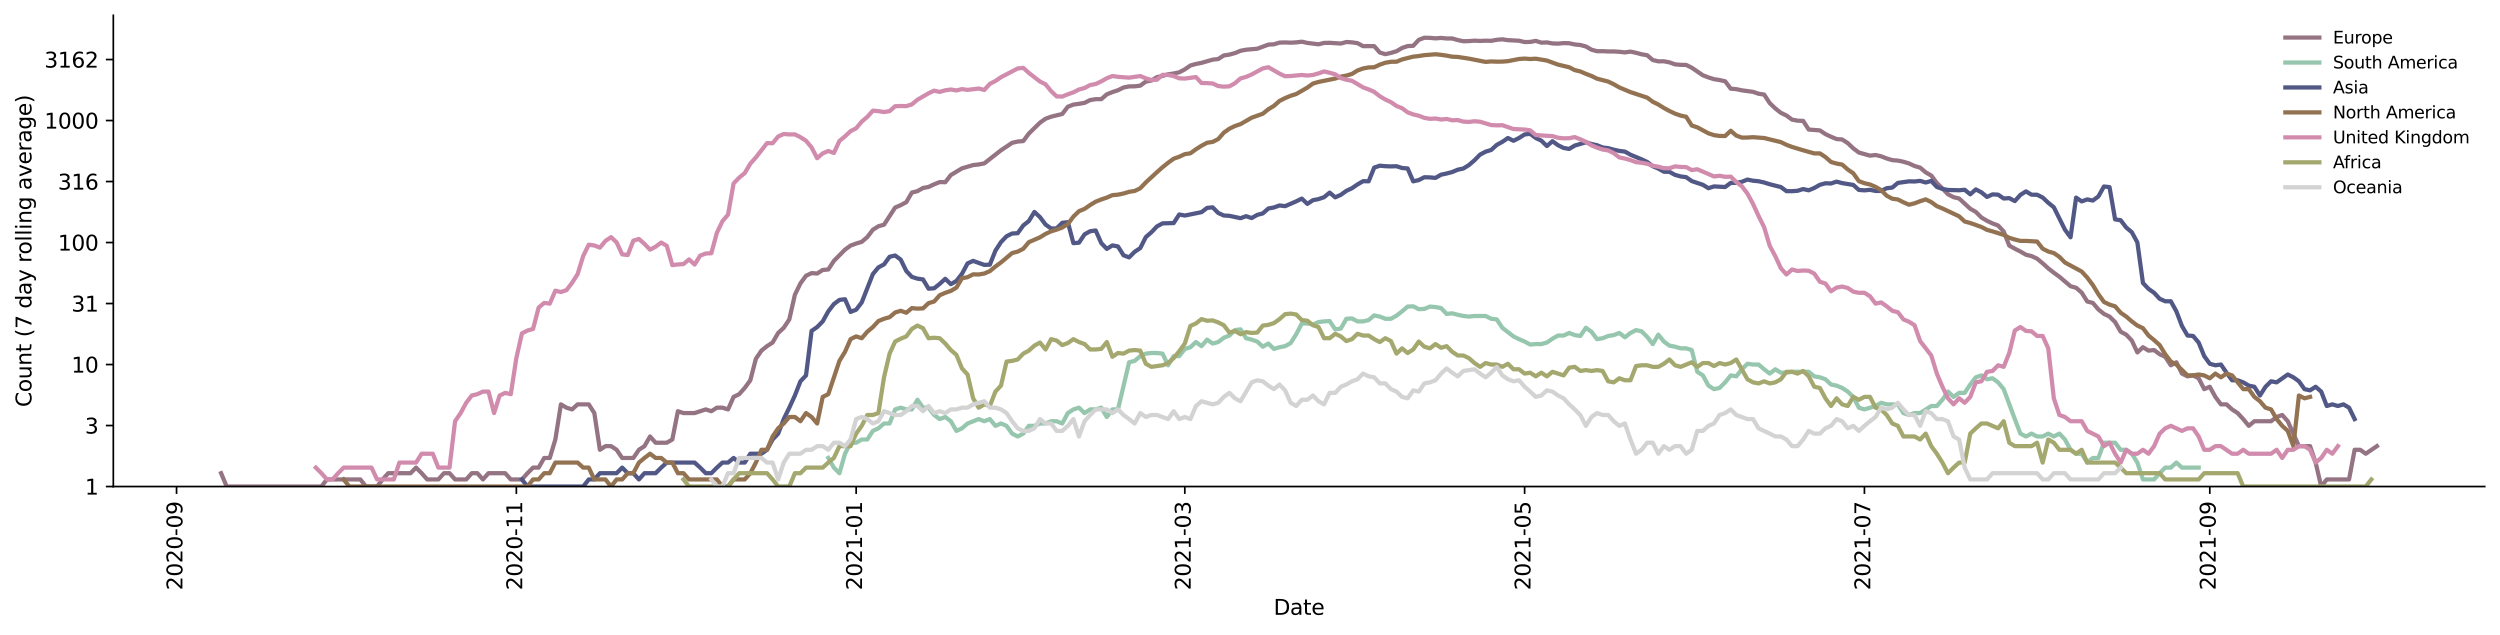 <?xml version="1.0" encoding="utf-8" standalone="no"?>
<!DOCTYPE svg PUBLIC "-//W3C//DTD SVG 1.1//EN"
  "http://www.w3.org/Graphics/SVG/1.1/DTD/svg11.dtd">
<svg height="298.621pt" version="1.1" viewBox="0 0 1176.528 298.621" width="1176.528pt" xmlns="http://www.w3.org/2000/svg" xmlns:xlink="http://www.w3.org/1999/xlink">
 <defs>
  <style type="text/css">*{stroke-linecap:butt;stroke-linejoin:round;}</style>
 </defs>
 <g id="figure_1">
  <g id="patch_1">
   <path d="M 0 298.621 
L 1176.528 298.621 
L 1176.528 0 
L 0 0 
z
" style="fill:#ffffff;"/>
  </g>
  <g id="axes_1">
   <g id="patch_2">
    <path d="M 53.328 228.96 
L 1169.328 228.96 
L 1169.328 7.2 
L 53.328 7.2 
z
" style="fill:#ffffff;"/>
   </g>
   <g id="matplotlib.axis_1">
    <g id="xtick_1">
     <g id="line2d_1">
      <defs>
       <path d="M 0 0 
L 0 3.5 
" id="mcc3bdea8b2" style="stroke:#000000;stroke-width:0.8;"/>
      </defs>
      <g>
       <use style="stroke:#000000;stroke-width:0.8;" x="83.083" xlink:href="#mcc3bdea8b2" y="228.96"/>
      </g>
     </g>
     <g id="text_1">
      <!-- 2020-09 -->
      <g transform="translate(85.842 277.743)rotate(-90)scale(0.1 -0.1)">
       <defs>
        <path d="M 1228 531 
L 3431 531 
L 3431 0 
L 469 0 
L 469 531 
Q 828 903 1448 1529 
Q 2069 2156 2228 2338 
Q 2531 2678 2651 2914 
Q 2772 3150 2772 3378 
Q 2772 3750 2511 3984 
Q 2250 4219 1831 4219 
Q 1534 4219 1204 4116 
Q 875 4013 500 3803 
L 500 4441 
Q 881 4594 1212 4672 
Q 1544 4750 1819 4750 
Q 2544 4750 2975 4387 
Q 3406 4025 3406 3419 
Q 3406 3131 3298 2873 
Q 3191 2616 2906 2266 
Q 2828 2175 2409 1742 
Q 1991 1309 1228 531 
z
" id="DejaVuSans-32" transform="scale(0.016)"/>
        <path d="M 2034 4250 
Q 1547 4250 1301 3770 
Q 1056 3291 1056 2328 
Q 1056 1369 1301 889 
Q 1547 409 2034 409 
Q 2525 409 2770 889 
Q 3016 1369 3016 2328 
Q 3016 3291 2770 3770 
Q 2525 4250 2034 4250 
z
M 2034 4750 
Q 2819 4750 3233 4129 
Q 3647 3509 3647 2328 
Q 3647 1150 3233 529 
Q 2819 -91 2034 -91 
Q 1250 -91 836 529 
Q 422 1150 422 2328 
Q 422 3509 836 4129 
Q 1250 4750 2034 4750 
z
" id="DejaVuSans-30" transform="scale(0.016)"/>
        <path d="M 313 2009 
L 1997 2009 
L 1997 1497 
L 313 1497 
L 313 2009 
z
" id="DejaVuSans-2d" transform="scale(0.016)"/>
        <path d="M 703 97 
L 703 672 
Q 941 559 1184 500 
Q 1428 441 1663 441 
Q 2288 441 2617 861 
Q 2947 1281 2994 2138 
Q 2813 1869 2534 1725 
Q 2256 1581 1919 1581 
Q 1219 1581 811 2004 
Q 403 2428 403 3163 
Q 403 3881 828 4315 
Q 1253 4750 1959 4750 
Q 2769 4750 3195 4129 
Q 3622 3509 3622 2328 
Q 3622 1225 3098 567 
Q 2575 -91 1691 -91 
Q 1453 -91 1209 -44 
Q 966 3 703 97 
z
M 1959 2075 
Q 2384 2075 2632 2365 
Q 2881 2656 2881 3163 
Q 2881 3666 2632 3958 
Q 2384 4250 1959 4250 
Q 1534 4250 1286 3958 
Q 1038 3666 1038 3163 
Q 1038 2656 1286 2365 
Q 1534 2075 1959 2075 
z
" id="DejaVuSans-39" transform="scale(0.016)"/>
       </defs>
       <use xlink:href="#DejaVuSans-32"/>
       <use x="63.623" xlink:href="#DejaVuSans-30"/>
       <use x="127.246" xlink:href="#DejaVuSans-32"/>
       <use x="190.869" xlink:href="#DejaVuSans-30"/>
       <use x="254.492" xlink:href="#DejaVuSans-2d"/>
       <use x="290.576" xlink:href="#DejaVuSans-30"/>
       <use x="354.199" xlink:href="#DejaVuSans-39"/>
      </g>
     </g>
    </g>
    <g id="xtick_2">
     <g id="line2d_2">
      <g>
       <use style="stroke:#000000;stroke-width:0.8;" x="242.998" xlink:href="#mcc3bdea8b2" y="228.96"/>
      </g>
     </g>
     <g id="text_2">
      <!-- 2020-11 -->
      <g transform="translate(245.758 277.743)rotate(-90)scale(0.1 -0.1)">
       <defs>
        <path d="M 794 531 
L 1825 531 
L 1825 4091 
L 703 3866 
L 703 4441 
L 1819 4666 
L 2450 4666 
L 2450 531 
L 3481 531 
L 3481 0 
L 794 0 
L 794 531 
z
" id="DejaVuSans-31" transform="scale(0.016)"/>
       </defs>
       <use xlink:href="#DejaVuSans-32"/>
       <use x="63.623" xlink:href="#DejaVuSans-30"/>
       <use x="127.246" xlink:href="#DejaVuSans-32"/>
       <use x="190.869" xlink:href="#DejaVuSans-30"/>
       <use x="254.492" xlink:href="#DejaVuSans-2d"/>
       <use x="290.576" xlink:href="#DejaVuSans-31"/>
       <use x="354.199" xlink:href="#DejaVuSans-31"/>
      </g>
     </g>
    </g>
    <g id="xtick_3">
     <g id="line2d_3">
      <g>
       <use style="stroke:#000000;stroke-width:0.8;" x="402.914" xlink:href="#mcc3bdea8b2" y="228.96"/>
      </g>
     </g>
     <g id="text_3">
      <!-- 2021-01 -->
      <g transform="translate(405.673 277.743)rotate(-90)scale(0.1 -0.1)">
       <use xlink:href="#DejaVuSans-32"/>
       <use x="63.623" xlink:href="#DejaVuSans-30"/>
       <use x="127.246" xlink:href="#DejaVuSans-32"/>
       <use x="190.869" xlink:href="#DejaVuSans-31"/>
       <use x="254.492" xlink:href="#DejaVuSans-2d"/>
       <use x="290.576" xlink:href="#DejaVuSans-30"/>
       <use x="354.199" xlink:href="#DejaVuSans-31"/>
      </g>
     </g>
    </g>
    <g id="xtick_4">
     <g id="line2d_4">
      <g>
       <use style="stroke:#000000;stroke-width:0.8;" x="557.586" xlink:href="#mcc3bdea8b2" y="228.96"/>
      </g>
     </g>
     <g id="text_4">
      <!-- 2021-03 -->
      <g transform="translate(560.345 277.743)rotate(-90)scale(0.1 -0.1)">
       <defs>
        <path d="M 2597 2516 
Q 3050 2419 3304 2112 
Q 3559 1806 3559 1356 
Q 3559 666 3084 287 
Q 2609 -91 1734 -91 
Q 1441 -91 1130 -33 
Q 819 25 488 141 
L 488 750 
Q 750 597 1062 519 
Q 1375 441 1716 441 
Q 2309 441 2620 675 
Q 2931 909 2931 1356 
Q 2931 1769 2642 2001 
Q 2353 2234 1838 2234 
L 1294 2234 
L 1294 2753 
L 1863 2753 
Q 2328 2753 2575 2939 
Q 2822 3125 2822 3475 
Q 2822 3834 2567 4026 
Q 2313 4219 1838 4219 
Q 1578 4219 1281 4162 
Q 984 4106 628 3988 
L 628 4550 
Q 988 4650 1302 4700 
Q 1616 4750 1894 4750 
Q 2613 4750 3031 4423 
Q 3450 4097 3450 3541 
Q 3450 3153 3228 2886 
Q 3006 2619 2597 2516 
z
" id="DejaVuSans-33" transform="scale(0.016)"/>
       </defs>
       <use xlink:href="#DejaVuSans-32"/>
       <use x="63.623" xlink:href="#DejaVuSans-30"/>
       <use x="127.246" xlink:href="#DejaVuSans-32"/>
       <use x="190.869" xlink:href="#DejaVuSans-31"/>
       <use x="254.492" xlink:href="#DejaVuSans-2d"/>
       <use x="290.576" xlink:href="#DejaVuSans-30"/>
       <use x="354.199" xlink:href="#DejaVuSans-33"/>
      </g>
     </g>
    </g>
    <g id="xtick_5">
     <g id="line2d_5">
      <g>
       <use style="stroke:#000000;stroke-width:0.8;" x="717.501" xlink:href="#mcc3bdea8b2" y="228.96"/>
      </g>
     </g>
     <g id="text_5">
      <!-- 2021-05 -->
      <g transform="translate(720.261 277.743)rotate(-90)scale(0.1 -0.1)">
       <defs>
        <path d="M 691 4666 
L 3169 4666 
L 3169 4134 
L 1269 4134 
L 1269 2991 
Q 1406 3038 1543 3061 
Q 1681 3084 1819 3084 
Q 2600 3084 3056 2656 
Q 3513 2228 3513 1497 
Q 3513 744 3044 326 
Q 2575 -91 1722 -91 
Q 1428 -91 1123 -41 
Q 819 9 494 109 
L 494 744 
Q 775 591 1075 516 
Q 1375 441 1709 441 
Q 2250 441 2565 725 
Q 2881 1009 2881 1497 
Q 2881 1984 2565 2268 
Q 2250 2553 1709 2553 
Q 1456 2553 1204 2497 
Q 953 2441 691 2322 
L 691 4666 
z
" id="DejaVuSans-35" transform="scale(0.016)"/>
       </defs>
       <use xlink:href="#DejaVuSans-32"/>
       <use x="63.623" xlink:href="#DejaVuSans-30"/>
       <use x="127.246" xlink:href="#DejaVuSans-32"/>
       <use x="190.869" xlink:href="#DejaVuSans-31"/>
       <use x="254.492" xlink:href="#DejaVuSans-2d"/>
       <use x="290.576" xlink:href="#DejaVuSans-30"/>
       <use x="354.199" xlink:href="#DejaVuSans-35"/>
      </g>
     </g>
    </g>
    <g id="xtick_6">
     <g id="line2d_6">
      <g>
       <use style="stroke:#000000;stroke-width:0.8;" x="877.417" xlink:href="#mcc3bdea8b2" y="228.96"/>
      </g>
     </g>
     <g id="text_6">
      <!-- 2021-07 -->
      <g transform="translate(880.176 277.743)rotate(-90)scale(0.1 -0.1)">
       <defs>
        <path d="M 525 4666 
L 3525 4666 
L 3525 4397 
L 1831 0 
L 1172 0 
L 2766 4134 
L 525 4134 
L 525 4666 
z
" id="DejaVuSans-37" transform="scale(0.016)"/>
       </defs>
       <use xlink:href="#DejaVuSans-32"/>
       <use x="63.623" xlink:href="#DejaVuSans-30"/>
       <use x="127.246" xlink:href="#DejaVuSans-32"/>
       <use x="190.869" xlink:href="#DejaVuSans-31"/>
       <use x="254.492" xlink:href="#DejaVuSans-2d"/>
       <use x="290.576" xlink:href="#DejaVuSans-30"/>
       <use x="354.199" xlink:href="#DejaVuSans-37"/>
      </g>
     </g>
    </g>
    <g id="xtick_7">
     <g id="line2d_7">
      <g>
       <use style="stroke:#000000;stroke-width:0.8;" x="1039.954" xlink:href="#mcc3bdea8b2" y="228.96"/>
      </g>
     </g>
     <g id="text_7">
      <!-- 2021-09 -->
      <g transform="translate(1042.713 277.743)rotate(-90)scale(0.1 -0.1)">
       <use xlink:href="#DejaVuSans-32"/>
       <use x="63.623" xlink:href="#DejaVuSans-30"/>
       <use x="127.246" xlink:href="#DejaVuSans-32"/>
       <use x="190.869" xlink:href="#DejaVuSans-31"/>
       <use x="254.492" xlink:href="#DejaVuSans-2d"/>
       <use x="290.576" xlink:href="#DejaVuSans-30"/>
       <use x="354.199" xlink:href="#DejaVuSans-39"/>
      </g>
     </g>
    </g>
    <g id="text_8">
     <!-- Date -->
     <g transform="translate(599.377 289.341)scale(0.1 -0.1)">
      <defs>
       <path d="M 1259 4147 
L 1259 519 
L 2022 519 
Q 2988 519 3436 956 
Q 3884 1394 3884 2338 
Q 3884 3275 3436 3711 
Q 2988 4147 2022 4147 
L 1259 4147 
z
M 628 4666 
L 1925 4666 
Q 3281 4666 3915 4102 
Q 4550 3538 4550 2338 
Q 4550 1131 3912 565 
Q 3275 0 1925 0 
L 628 0 
L 628 4666 
z
" id="DejaVuSans-44" transform="scale(0.016)"/>
       <path d="M 2194 1759 
Q 1497 1759 1228 1600 
Q 959 1441 959 1056 
Q 959 750 1161 570 
Q 1363 391 1709 391 
Q 2188 391 2477 730 
Q 2766 1069 2766 1631 
L 2766 1759 
L 2194 1759 
z
M 3341 1997 
L 3341 0 
L 2766 0 
L 2766 531 
Q 2569 213 2275 61 
Q 1981 -91 1556 -91 
Q 1019 -91 701 211 
Q 384 513 384 1019 
Q 384 1609 779 1909 
Q 1175 2209 1959 2209 
L 2766 2209 
L 2766 2266 
Q 2766 2663 2505 2880 
Q 2244 3097 1772 3097 
Q 1472 3097 1187 3025 
Q 903 2953 641 2809 
L 641 3341 
Q 956 3463 1253 3523 
Q 1550 3584 1831 3584 
Q 2591 3584 2966 3190 
Q 3341 2797 3341 1997 
z
" id="DejaVuSans-61" transform="scale(0.016)"/>
       <path d="M 1172 4494 
L 1172 3500 
L 2356 3500 
L 2356 3053 
L 1172 3053 
L 1172 1153 
Q 1172 725 1289 603 
Q 1406 481 1766 481 
L 2356 481 
L 2356 0 
L 1766 0 
Q 1100 0 847 248 
Q 594 497 594 1153 
L 594 3053 
L 172 3053 
L 172 3500 
L 594 3500 
L 594 4494 
L 1172 4494 
z
" id="DejaVuSans-74" transform="scale(0.016)"/>
       <path d="M 3597 1894 
L 3597 1613 
L 953 1613 
Q 991 1019 1311 708 
Q 1631 397 2203 397 
Q 2534 397 2845 478 
Q 3156 559 3463 722 
L 3463 178 
Q 3153 47 2828 -22 
Q 2503 -91 2169 -91 
Q 1331 -91 842 396 
Q 353 884 353 1716 
Q 353 2575 817 3079 
Q 1281 3584 2069 3584 
Q 2775 3584 3186 3129 
Q 3597 2675 3597 1894 
z
M 3022 2063 
Q 3016 2534 2758 2815 
Q 2500 3097 2075 3097 
Q 1594 3097 1305 2825 
Q 1016 2553 972 2059 
L 3022 2063 
z
" id="DejaVuSans-65" transform="scale(0.016)"/>
      </defs>
      <use xlink:href="#DejaVuSans-44"/>
      <use x="77.002" xlink:href="#DejaVuSans-61"/>
      <use x="138.281" xlink:href="#DejaVuSans-74"/>
      <use x="177.49" xlink:href="#DejaVuSans-65"/>
     </g>
    </g>
   </g>
   <g id="matplotlib.axis_2">
    <g id="ytick_1">
     <g id="line2d_8">
      <defs>
       <path d="M 0 0 
L -3.5 0 
" id="m8793be1775" style="stroke:#000000;stroke-width:0.8;"/>
      </defs>
      <g>
       <use style="stroke:#000000;stroke-width:0.8;" x="53.328" xlink:href="#m8793be1775" y="228.96"/>
      </g>
     </g>
     <g id="text_9">
      <!-- 1 -->
      <g transform="translate(39.966 232.759)scale(0.1 -0.1)">
       <use xlink:href="#DejaVuSans-31"/>
      </g>
     </g>
    </g>
    <g id="ytick_2">
     <g id="line2d_9">
      <g>
       <use style="stroke:#000000;stroke-width:0.8;" x="53.328" xlink:href="#m8793be1775" y="200.255"/>
      </g>
     </g>
     <g id="text_10">
      <!-- 3 -->
      <g transform="translate(39.966 204.054)scale(0.1 -0.1)">
       <use xlink:href="#DejaVuSans-33"/>
      </g>
     </g>
    </g>
    <g id="ytick_3">
     <g id="line2d_10">
      <g>
       <use style="stroke:#000000;stroke-width:0.8;" x="53.328" xlink:href="#m8793be1775" y="171.55"/>
      </g>
     </g>
     <g id="text_11">
      <!-- 10 -->
      <g transform="translate(33.603 175.349)scale(0.1 -0.1)">
       <use xlink:href="#DejaVuSans-31"/>
       <use x="63.623" xlink:href="#DejaVuSans-30"/>
      </g>
     </g>
    </g>
    <g id="ytick_4">
     <g id="line2d_11">
      <g>
       <use style="stroke:#000000;stroke-width:0.8;" x="53.328" xlink:href="#m8793be1775" y="142.844"/>
      </g>
     </g>
     <g id="text_12">
      <!-- 31 -->
      <g transform="translate(33.603 146.644)scale(0.1 -0.1)">
       <use xlink:href="#DejaVuSans-33"/>
       <use x="63.623" xlink:href="#DejaVuSans-31"/>
      </g>
     </g>
    </g>
    <g id="ytick_5">
     <g id="line2d_12">
      <g>
       <use style="stroke:#000000;stroke-width:0.8;" x="53.328" xlink:href="#m8793be1775" y="114.139"/>
      </g>
     </g>
     <g id="text_13">
      <!-- 100 -->
      <g transform="translate(27.241 117.938)scale(0.1 -0.1)">
       <use xlink:href="#DejaVuSans-31"/>
       <use x="63.623" xlink:href="#DejaVuSans-30"/>
       <use x="127.246" xlink:href="#DejaVuSans-30"/>
      </g>
     </g>
    </g>
    <g id="ytick_6">
     <g id="line2d_13">
      <g>
       <use style="stroke:#000000;stroke-width:0.8;" x="53.328" xlink:href="#m8793be1775" y="85.434"/>
      </g>
     </g>
     <g id="text_14">
      <!-- 316 -->
      <g transform="translate(27.241 89.233)scale(0.1 -0.1)">
       <defs>
        <path d="M 2113 2584 
Q 1688 2584 1439 2293 
Q 1191 2003 1191 1497 
Q 1191 994 1439 701 
Q 1688 409 2113 409 
Q 2538 409 2786 701 
Q 3034 994 3034 1497 
Q 3034 2003 2786 2293 
Q 2538 2584 2113 2584 
z
M 3366 4563 
L 3366 3988 
Q 3128 4100 2886 4159 
Q 2644 4219 2406 4219 
Q 1781 4219 1451 3797 
Q 1122 3375 1075 2522 
Q 1259 2794 1537 2939 
Q 1816 3084 2150 3084 
Q 2853 3084 3261 2657 
Q 3669 2231 3669 1497 
Q 3669 778 3244 343 
Q 2819 -91 2113 -91 
Q 1303 -91 875 529 
Q 447 1150 447 2328 
Q 447 3434 972 4092 
Q 1497 4750 2381 4750 
Q 2619 4750 2861 4703 
Q 3103 4656 3366 4563 
z
" id="DejaVuSans-36" transform="scale(0.016)"/>
       </defs>
       <use xlink:href="#DejaVuSans-33"/>
       <use x="63.623" xlink:href="#DejaVuSans-31"/>
       <use x="127.246" xlink:href="#DejaVuSans-36"/>
      </g>
     </g>
    </g>
    <g id="ytick_7">
     <g id="line2d_14">
      <g>
       <use style="stroke:#000000;stroke-width:0.8;" x="53.328" xlink:href="#m8793be1775" y="56.729"/>
      </g>
     </g>
     <g id="text_15">
      <!-- 1000 -->
      <g transform="translate(20.878 60.528)scale(0.1 -0.1)">
       <use xlink:href="#DejaVuSans-31"/>
       <use x="63.623" xlink:href="#DejaVuSans-30"/>
       <use x="127.246" xlink:href="#DejaVuSans-30"/>
       <use x="190.869" xlink:href="#DejaVuSans-30"/>
      </g>
     </g>
    </g>
    <g id="ytick_8">
     <g id="line2d_15">
      <g>
       <use style="stroke:#000000;stroke-width:0.8;" x="53.328" xlink:href="#m8793be1775" y="28.024"/>
      </g>
     </g>
     <g id="text_16">
      <!-- 3162 -->
      <g transform="translate(20.878 31.823)scale(0.1 -0.1)">
       <use xlink:href="#DejaVuSans-33"/>
       <use x="63.623" xlink:href="#DejaVuSans-31"/>
       <use x="127.246" xlink:href="#DejaVuSans-36"/>
       <use x="190.869" xlink:href="#DejaVuSans-32"/>
      </g>
     </g>
    </g>
    <g id="text_17">
     <!-- Count (7 day rolling average) -->
     <g transform="translate(14.798 191.548)rotate(-90)scale(0.1 -0.1)">
      <defs>
       <path d="M 4122 4306 
L 4122 3641 
Q 3803 3938 3442 4084 
Q 3081 4231 2675 4231 
Q 1875 4231 1450 3742 
Q 1025 3253 1025 2328 
Q 1025 1406 1450 917 
Q 1875 428 2675 428 
Q 3081 428 3442 575 
Q 3803 722 4122 1019 
L 4122 359 
Q 3791 134 3420 21 
Q 3050 -91 2638 -91 
Q 1578 -91 968 557 
Q 359 1206 359 2328 
Q 359 3453 968 4101 
Q 1578 4750 2638 4750 
Q 3056 4750 3426 4639 
Q 3797 4528 4122 4306 
z
" id="DejaVuSans-43" transform="scale(0.016)"/>
       <path d="M 1959 3097 
Q 1497 3097 1228 2736 
Q 959 2375 959 1747 
Q 959 1119 1226 758 
Q 1494 397 1959 397 
Q 2419 397 2687 759 
Q 2956 1122 2956 1747 
Q 2956 2369 2687 2733 
Q 2419 3097 1959 3097 
z
M 1959 3584 
Q 2709 3584 3137 3096 
Q 3566 2609 3566 1747 
Q 3566 888 3137 398 
Q 2709 -91 1959 -91 
Q 1206 -91 779 398 
Q 353 888 353 1747 
Q 353 2609 779 3096 
Q 1206 3584 1959 3584 
z
" id="DejaVuSans-6f" transform="scale(0.016)"/>
       <path d="M 544 1381 
L 544 3500 
L 1119 3500 
L 1119 1403 
Q 1119 906 1312 657 
Q 1506 409 1894 409 
Q 2359 409 2629 706 
Q 2900 1003 2900 1516 
L 2900 3500 
L 3475 3500 
L 3475 0 
L 2900 0 
L 2900 538 
Q 2691 219 2414 64 
Q 2138 -91 1772 -91 
Q 1169 -91 856 284 
Q 544 659 544 1381 
z
M 1991 3584 
L 1991 3584 
z
" id="DejaVuSans-75" transform="scale(0.016)"/>
       <path d="M 3513 2113 
L 3513 0 
L 2938 0 
L 2938 2094 
Q 2938 2591 2744 2837 
Q 2550 3084 2163 3084 
Q 1697 3084 1428 2787 
Q 1159 2491 1159 1978 
L 1159 0 
L 581 0 
L 581 3500 
L 1159 3500 
L 1159 2956 
Q 1366 3272 1645 3428 
Q 1925 3584 2291 3584 
Q 2894 3584 3203 3211 
Q 3513 2838 3513 2113 
z
" id="DejaVuSans-6e" transform="scale(0.016)"/>
       <path id="DejaVuSans-20" transform="scale(0.016)"/>
       <path d="M 1984 4856 
Q 1566 4138 1362 3434 
Q 1159 2731 1159 2009 
Q 1159 1288 1364 580 
Q 1569 -128 1984 -844 
L 1484 -844 
Q 1016 -109 783 600 
Q 550 1309 550 2009 
Q 550 2706 781 3412 
Q 1013 4119 1484 4856 
L 1984 4856 
z
" id="DejaVuSans-28" transform="scale(0.016)"/>
       <path d="M 2906 2969 
L 2906 4863 
L 3481 4863 
L 3481 0 
L 2906 0 
L 2906 525 
Q 2725 213 2448 61 
Q 2172 -91 1784 -91 
Q 1150 -91 751 415 
Q 353 922 353 1747 
Q 353 2572 751 3078 
Q 1150 3584 1784 3584 
Q 2172 3584 2448 3432 
Q 2725 3281 2906 2969 
z
M 947 1747 
Q 947 1113 1208 752 
Q 1469 391 1925 391 
Q 2381 391 2643 752 
Q 2906 1113 2906 1747 
Q 2906 2381 2643 2742 
Q 2381 3103 1925 3103 
Q 1469 3103 1208 2742 
Q 947 2381 947 1747 
z
" id="DejaVuSans-64" transform="scale(0.016)"/>
       <path d="M 2059 -325 
Q 1816 -950 1584 -1140 
Q 1353 -1331 966 -1331 
L 506 -1331 
L 506 -850 
L 844 -850 
Q 1081 -850 1212 -737 
Q 1344 -625 1503 -206 
L 1606 56 
L 191 3500 
L 800 3500 
L 1894 763 
L 2988 3500 
L 3597 3500 
L 2059 -325 
z
" id="DejaVuSans-79" transform="scale(0.016)"/>
       <path d="M 2631 2963 
Q 2534 3019 2420 3045 
Q 2306 3072 2169 3072 
Q 1681 3072 1420 2755 
Q 1159 2438 1159 1844 
L 1159 0 
L 581 0 
L 581 3500 
L 1159 3500 
L 1159 2956 
Q 1341 3275 1631 3429 
Q 1922 3584 2338 3584 
Q 2397 3584 2469 3576 
Q 2541 3569 2628 3553 
L 2631 2963 
z
" id="DejaVuSans-72" transform="scale(0.016)"/>
       <path d="M 603 4863 
L 1178 4863 
L 1178 0 
L 603 0 
L 603 4863 
z
" id="DejaVuSans-6c" transform="scale(0.016)"/>
       <path d="M 603 3500 
L 1178 3500 
L 1178 0 
L 603 0 
L 603 3500 
z
M 603 4863 
L 1178 4863 
L 1178 4134 
L 603 4134 
L 603 4863 
z
" id="DejaVuSans-69" transform="scale(0.016)"/>
       <path d="M 2906 1791 
Q 2906 2416 2648 2759 
Q 2391 3103 1925 3103 
Q 1463 3103 1205 2759 
Q 947 2416 947 1791 
Q 947 1169 1205 825 
Q 1463 481 1925 481 
Q 2391 481 2648 825 
Q 2906 1169 2906 1791 
z
M 3481 434 
Q 3481 -459 3084 -895 
Q 2688 -1331 1869 -1331 
Q 1566 -1331 1297 -1286 
Q 1028 -1241 775 -1147 
L 775 -588 
Q 1028 -725 1275 -790 
Q 1522 -856 1778 -856 
Q 2344 -856 2625 -561 
Q 2906 -266 2906 331 
L 2906 616 
Q 2728 306 2450 153 
Q 2172 0 1784 0 
Q 1141 0 747 490 
Q 353 981 353 1791 
Q 353 2603 747 3093 
Q 1141 3584 1784 3584 
Q 2172 3584 2450 3431 
Q 2728 3278 2906 2969 
L 2906 3500 
L 3481 3500 
L 3481 434 
z
" id="DejaVuSans-67" transform="scale(0.016)"/>
       <path d="M 191 3500 
L 800 3500 
L 1894 563 
L 2988 3500 
L 3597 3500 
L 2284 0 
L 1503 0 
L 191 3500 
z
" id="DejaVuSans-76" transform="scale(0.016)"/>
       <path d="M 513 4856 
L 1013 4856 
Q 1481 4119 1714 3412 
Q 1947 2706 1947 2009 
Q 1947 1309 1714 600 
Q 1481 -109 1013 -844 
L 513 -844 
Q 928 -128 1133 580 
Q 1338 1288 1338 2009 
Q 1338 2731 1133 3434 
Q 928 4138 513 4856 
z
" id="DejaVuSans-29" transform="scale(0.016)"/>
      </defs>
      <use xlink:href="#DejaVuSans-43"/>
      <use x="69.824" xlink:href="#DejaVuSans-6f"/>
      <use x="131.006" xlink:href="#DejaVuSans-75"/>
      <use x="194.385" xlink:href="#DejaVuSans-6e"/>
      <use x="257.764" xlink:href="#DejaVuSans-74"/>
      <use x="296.973" xlink:href="#DejaVuSans-20"/>
      <use x="328.76" xlink:href="#DejaVuSans-28"/>
      <use x="367.773" xlink:href="#DejaVuSans-37"/>
      <use x="431.396" xlink:href="#DejaVuSans-20"/>
      <use x="463.184" xlink:href="#DejaVuSans-64"/>
      <use x="526.66" xlink:href="#DejaVuSans-61"/>
      <use x="587.939" xlink:href="#DejaVuSans-79"/>
      <use x="647.119" xlink:href="#DejaVuSans-20"/>
      <use x="678.906" xlink:href="#DejaVuSans-72"/>
      <use x="717.77" xlink:href="#DejaVuSans-6f"/>
      <use x="778.951" xlink:href="#DejaVuSans-6c"/>
      <use x="806.734" xlink:href="#DejaVuSans-6c"/>
      <use x="834.518" xlink:href="#DejaVuSans-69"/>
      <use x="862.301" xlink:href="#DejaVuSans-6e"/>
      <use x="925.68" xlink:href="#DejaVuSans-67"/>
      <use x="989.156" xlink:href="#DejaVuSans-20"/>
      <use x="1020.943" xlink:href="#DejaVuSans-61"/>
      <use x="1082.223" xlink:href="#DejaVuSans-76"/>
      <use x="1141.402" xlink:href="#DejaVuSans-65"/>
      <use x="1202.926" xlink:href="#DejaVuSans-72"/>
      <use x="1244.039" xlink:href="#DejaVuSans-61"/>
      <use x="1305.318" xlink:href="#DejaVuSans-67"/>
      <use x="1368.795" xlink:href="#DejaVuSans-65"/>
      <use x="1430.318" xlink:href="#DejaVuSans-29"/>
     </g>
    </g>
   </g>
   <g id="line2d_16">
    <path clip-path="url(#pf2a67ccd10)" d="M 104.055 222.694 
L 106.677 228.96 
L 151.244 228.96 
L 153.865 225.631 
L 169.595 225.631 
L 172.216 228.96 
L 177.459 228.96 
L 180.081 225.631 
L 182.702 222.694 
L 193.189 222.694 
L 195.81 220.067 
L 198.432 222.694 
L 201.053 225.631 
L 206.296 225.631 
L 208.918 222.694 
L 211.54 222.694 
L 214.161 225.631 
L 219.404 225.631 
L 222.026 222.694 
L 224.647 222.694 
L 227.269 225.631 
L 229.89 222.694 
L 237.755 222.694 
L 240.377 225.631 
L 245.62 225.631 
L 248.241 222.694 
L 250.863 220.067 
L 253.485 220.067 
L 256.106 215.521 
L 258.728 215.521 
L 261.349 206.837 
L 263.971 190.299 
L 266.592 191.858 
L 269.214 192.675 
L 271.836 190.299 
L 277.079 190.299 
L 279.7 194.396 
L 282.322 211.678 
L 284.943 209.958 
L 287.565 209.958 
L 290.186 211.678 
L 292.808 215.521 
L 298.051 215.521 
L 300.673 211.678 
L 303.294 209.958 
L 305.916 205.412 
L 308.537 208.348 
L 313.781 208.348 
L 316.402 206.837 
L 319.024 193.521 
L 321.645 194.396 
L 326.888 194.396 
L 332.132 192.675 
L 334.753 193.521 
L 337.375 191.858 
L 339.996 191.858 
L 342.618 192.675 
L 345.239 186.781 
L 347.861 185.503 
L 350.482 182.566 
L 353.104 178.961 
L 355.726 168.852 
L 358.347 165.008 
L 360.969 162.907 
L 363.59 161.204 
L 366.212 156.697 
L 368.833 154.267 
L 371.455 150.322 
L 374.077 138.737 
L 376.698 133.346 
L 379.32 129.768 
L 381.941 128.532 
L 384.563 128.723 
L 387.184 127.054 
L 389.806 126.816 
L 392.427 122.779 
L 397.671 117.489 
L 400.292 115.569 
L 402.914 114.607 
L 405.535 113.821 
L 408.157 111.569 
L 410.778 108.124 
L 413.4 106.473 
L 416.022 105.75 
L 421.265 97.672 
L 423.886 96.539 
L 426.508 95.153 
L 429.129 90.619 
L 431.751 89.962 
L 434.373 88.468 
L 436.994 87.977 
L 439.616 86.724 
L 442.237 85.69 
L 444.859 85.747 
L 447.48 82.371 
L 452.723 79.221 
L 457.967 77.689 
L 460.588 77.393 
L 463.21 76.893 
L 471.074 70.725 
L 476.318 67.219 
L 478.939 66.608 
L 481.561 66.381 
L 484.182 62.86 
L 489.425 57.721 
L 492.047 55.878 
L 494.669 54.916 
L 499.912 53.634 
L 502.533 50.231 
L 505.155 49.212 
L 507.776 48.862 
L 510.398 48.396 
L 513.019 47.092 
L 515.641 46.669 
L 518.263 46.669 
L 520.884 44.397 
L 523.506 43.336 
L 526.127 42.473 
L 528.749 41.18 
L 531.37 40.654 
L 533.992 40.621 
L 536.614 40.313 
L 539.235 38.394 
L 541.857 37.91 
L 544.478 36.296 
L 547.1 35.725 
L 549.721 34.974 
L 552.343 34.581 
L 554.964 34.026 
L 557.586 32.654 
L 560.208 30.828 
L 562.829 30.103 
L 565.451 29.577 
L 570.694 28.074 
L 573.315 27.778 
L 575.937 26.094 
L 578.559 25.703 
L 581.18 24.984 
L 583.802 23.894 
L 586.423 23.396 
L 591.666 22.938 
L 596.91 20.995 
L 599.531 20.846 
L 602.153 20.053 
L 604.774 19.973 
L 607.396 20.079 
L 610.017 19.939 
L 612.639 19.62 
L 615.26 20.199 
L 620.504 20.848 
L 623.125 20.199 
L 625.747 20.146 
L 630.99 20.495 
L 633.611 19.768 
L 636.233 19.926 
L 638.855 20.312 
L 641.476 21.725 
L 646.719 21.708 
L 649.341 24.707 
L 651.962 25.498 
L 654.584 24.894 
L 657.206 24.118 
L 659.827 22.57 
L 662.449 21.692 
L 665.07 21.558 
L 667.692 18.751 
L 670.313 17.76 
L 672.935 17.809 
L 675.556 18.056 
L 678.178 17.847 
L 680.8 18.109 
L 683.421 18.105 
L 686.043 18.853 
L 688.664 19.407 
L 691.286 19.344 
L 693.907 19.131 
L 696.529 19.271 
L 699.151 19.143 
L 701.772 19.213 
L 704.394 18.725 
L 707.015 18.504 
L 709.637 18.894 
L 714.88 19.168 
L 717.501 19.794 
L 720.123 19.73 
L 722.745 19.237 
L 725.366 20.07 
L 727.988 19.958 
L 730.609 20.443 
L 733.231 20.537 
L 735.852 20.287 
L 738.474 20.35 
L 741.096 20.925 
L 743.717 21.169 
L 746.339 21.876 
L 748.96 23.387 
L 751.582 24.097 
L 754.203 24.082 
L 756.825 24.226 
L 759.447 24.211 
L 762.068 24.373 
L 764.69 24.66 
L 767.311 24.291 
L 769.933 24.839 
L 772.554 25.55 
L 775.176 25.999 
L 777.797 28.253 
L 780.419 28.864 
L 783.041 28.841 
L 785.662 29.353 
L 788.284 30.278 
L 790.905 30.513 
L 793.527 30.564 
L 796.148 31.856 
L 801.392 35.433 
L 804.013 36.439 
L 806.635 37.262 
L 809.256 37.672 
L 811.878 38.259 
L 814.499 41.732 
L 817.121 41.959 
L 819.743 42.515 
L 824.986 43.22 
L 827.607 44.114 
L 830.229 44.512 
L 832.85 48.518 
L 835.472 51.029 
L 838.093 53.096 
L 840.715 54.356 
L 843.337 56.291 
L 845.958 56.793 
L 848.58 56.897 
L 851.201 60.966 
L 856.444 61.366 
L 859.066 63.112 
L 861.688 64.347 
L 864.309 65.429 
L 866.931 65.642 
L 869.552 67.328 
L 872.174 69.812 
L 874.795 71.778 
L 880.038 73.253 
L 882.66 72.951 
L 885.282 73.559 
L 887.903 74.58 
L 890.525 75.365 
L 893.146 75.569 
L 895.768 76.121 
L 898.389 76.909 
L 901.011 78.122 
L 903.633 78.89 
L 906.254 81.108 
L 908.876 82.621 
L 911.497 86.126 
L 914.119 88.672 
L 916.74 91.436 
L 919.362 92.791 
L 921.984 93.419 
L 927.227 98.249 
L 929.848 99.723 
L 932.47 102.354 
L 935.091 103.911 
L 937.713 105.147 
L 940.334 106.135 
L 942.956 108.949 
L 945.578 115.569 
L 948.199 117.045 
L 950.821 118.36 
L 953.442 119.882 
L 956.064 120.517 
L 958.685 121.743 
L 961.307 123.913 
L 963.929 126.289 
L 966.55 128.343 
L 969.172 130.239 
L 974.415 134.69 
L 977.036 135.432 
L 979.658 137.708 
L 982.279 141.89 
L 984.901 142.549 
L 987.523 145.625 
L 990.144 147.726 
L 992.766 148.99 
L 995.387 151.569 
L 998.009 156.115 
L 1000.63 157.495 
L 1003.252 160.28 
L 1005.874 165.844 
L 1008.495 163.416 
L 1011.117 165.008 
L 1013.738 164.736 
L 1016.36 166.709 
L 1018.981 167.911 
L 1021.603 171.908 
L 1024.225 170.503 
L 1026.846 175.812 
L 1029.468 177.113 
L 1032.089 176.672 
L 1034.711 178.02 
L 1037.332 183.126 
L 1039.954 182.018 
L 1042.575 186.781 
L 1045.197 190.299 
L 1047.819 190.299 
L 1050.44 192.675 
L 1053.062 194.396 
L 1055.683 197.221 
L 1058.305 200.408 
L 1060.926 198.239 
L 1068.791 198.239 
L 1071.413 196.243 
L 1074.034 195.302 
L 1076.656 198.239 
L 1081.899 209.958 
L 1087.142 209.958 
L 1089.764 217.691 
L 1092.385 228.96 
L 1095.007 225.631 
L 1105.493 225.631 
L 1108.115 211.678 
L 1110.736 211.678 
L 1113.358 213.525 
L 1118.601 209.958 
L 1118.601 209.958 
" style="fill:none;stroke:#947383;stroke-linecap:square;stroke-width:2;"/>
   </g>
   <g id="line2d_17">
    <path clip-path="url(#pf2a67ccd10)" d="M 389.806 215.521 
L 392.427 220.067 
L 395.049 222.694 
L 397.671 213.525 
L 400.292 208.348 
L 402.914 208.348 
L 405.535 206.837 
L 408.157 206.837 
L 410.778 202.785 
L 413.4 201.568 
L 416.022 199.3 
L 418.643 199.3 
L 421.265 192.675 
L 423.886 191.858 
L 426.508 192.675 
L 429.129 192.675 
L 431.751 188.129 
L 434.373 191.858 
L 436.994 191.858 
L 439.616 195.302 
L 442.237 197.221 
L 444.859 196.243 
L 447.48 198.239 
L 450.102 202.785 
L 452.723 201.568 
L 455.345 199.3 
L 460.588 197.221 
L 463.21 198.239 
L 465.831 197.221 
L 468.453 200.408 
L 471.074 199.3 
L 473.696 200.408 
L 476.318 204.064 
L 478.939 205.412 
L 481.561 204.064 
L 484.182 200.408 
L 486.804 200.408 
L 489.425 199.3 
L 492.047 199.3 
L 494.669 198.239 
L 497.29 198.239 
L 499.912 199.3 
L 502.533 194.396 
L 505.155 192.675 
L 507.776 191.858 
L 510.398 194.396 
L 513.019 192.675 
L 515.641 192.675 
L 518.263 191.858 
L 520.884 196.243 
L 523.506 192.675 
L 526.127 192.675 
L 531.37 170.503 
L 533.992 169.829 
L 536.614 167.605 
L 539.235 166.417 
L 541.857 166.129 
L 544.478 166.129 
L 547.1 166.417 
L 549.721 171.908 
L 552.343 167.605 
L 554.964 167.605 
L 557.586 164.199 
L 560.208 163.416 
L 562.829 160.97 
L 565.451 162.907 
L 568.072 159.831 
L 570.694 161.679 
L 573.315 160.97 
L 575.937 158.956 
L 578.559 157.904 
L 581.18 155.36 
L 583.802 154.99 
L 586.423 159.172 
L 589.045 159.831 
L 591.666 160.738 
L 594.288 163.16 
L 596.91 161.679 
L 599.531 164.199 
L 602.153 163.416 
L 604.774 162.907 
L 607.396 161.44 
L 610.017 157.293 
L 612.639 152.217 
L 615.26 152.217 
L 617.882 152.714 
L 620.504 151.569 
L 623.125 151.252 
L 625.747 151.094 
L 628.368 154.99 
L 630.99 154.626 
L 633.611 150.02 
L 636.233 149.87 
L 638.855 151.252 
L 641.476 151.252 
L 644.098 150.628 
L 646.719 148.42 
L 649.341 148.99 
L 651.962 150.02 
L 654.584 150.02 
L 657.206 148.562 
L 659.827 146.522 
L 662.449 144.277 
L 665.07 144.158 
L 667.692 145.499 
L 670.313 145.374 
L 672.935 144.277 
L 675.556 144.517 
L 678.178 145.003 
L 680.8 147.726 
L 683.421 147.453 
L 686.043 148.14 
L 688.664 148.704 
L 691.286 148.99 
L 693.907 148.704 
L 699.151 148.704 
L 701.772 150.02 
L 704.394 150.322 
L 707.015 154.267 
L 712.258 158.319 
L 714.88 159.609 
L 717.501 160.738 
L 720.123 162.163 
L 722.745 161.92 
L 725.366 161.92 
L 727.988 161.204 
L 730.609 159.39 
L 733.231 157.904 
L 735.852 157.904 
L 738.474 156.697 
L 741.096 157.699 
L 743.717 158.111 
L 746.339 154.267 
L 748.96 156.115 
L 751.582 159.609 
L 754.203 159.172 
L 756.825 158.111 
L 759.447 157.699 
L 762.068 156.697 
L 764.69 158.742 
L 767.311 156.697 
L 769.933 155.36 
L 772.554 155.924 
L 775.176 158.53 
L 777.797 161.92 
L 780.419 157.495 
L 783.041 160.738 
L 785.662 162.657 
L 788.284 163.16 
L 790.905 163.936 
L 793.527 163.936 
L 796.148 164.736 
L 798.77 174.981 
L 801.392 176.672 
L 804.013 181.482 
L 806.635 183.126 
L 809.256 182.566 
L 811.878 179.939 
L 814.499 176.672 
L 817.121 177.113 
L 819.743 173.784 
L 822.364 171.196 
L 824.986 171.55 
L 827.607 171.55 
L 830.229 173.784 
L 832.85 175.812 
L 835.472 173.784 
L 838.093 175.393 
L 840.715 175.393 
L 843.337 174.981 
L 851.201 174.981 
L 853.823 177.113 
L 856.444 177.563 
L 859.066 178.486 
L 861.688 180.957 
L 864.309 181.482 
L 866.931 182.566 
L 869.552 184.286 
L 872.174 186.781 
L 874.795 191.858 
L 877.417 192.675 
L 882.66 191.066 
L 885.282 189.555 
L 887.903 190.299 
L 893.146 190.299 
L 895.768 194.396 
L 898.389 195.302 
L 901.011 194.396 
L 903.633 194.396 
L 908.876 191.066 
L 911.497 191.066 
L 914.119 188.129 
L 916.74 184.286 
L 919.362 186.781 
L 921.984 184.887 
L 924.605 184.887 
L 927.227 180.957 
L 929.848 177.563 
L 932.47 176.672 
L 935.091 178.486 
L 937.713 178.02 
L 940.334 179.939 
L 942.956 183.126 
L 948.199 197.221 
L 950.821 204.064 
L 953.442 205.412 
L 956.064 204.064 
L 958.685 205.412 
L 961.307 205.412 
L 963.929 204.064 
L 966.55 205.412 
L 969.172 204.064 
L 971.793 206.837 
L 974.415 211.678 
L 977.036 213.525 
L 979.658 213.525 
L 982.279 217.691 
L 984.901 215.521 
L 987.523 215.521 
L 990.144 208.348 
L 995.387 208.348 
L 998.009 211.678 
L 1000.63 211.678 
L 1003.252 213.525 
L 1005.874 217.691 
L 1008.495 225.631 
L 1013.738 225.631 
L 1016.36 222.694 
L 1018.981 220.067 
L 1021.603 220.067 
L 1024.225 217.691 
L 1026.846 220.067 
L 1034.711 220.067 
L 1034.711 220.067 
" style="fill:none;stroke:#96c6ad;stroke-linecap:square;stroke-width:2;"/>
   </g>
   <g id="line2d_18">
    <path clip-path="url(#pf2a67ccd10)" d="M 245.62 225.631 
L 248.241 228.96 
L 274.457 228.96 
L 277.079 225.631 
L 279.7 225.631 
L 282.322 222.694 
L 290.186 222.694 
L 292.808 220.067 
L 295.43 222.694 
L 298.051 222.694 
L 300.673 225.631 
L 303.294 222.694 
L 308.537 222.694 
L 311.159 220.067 
L 313.781 217.691 
L 326.888 217.691 
L 329.51 220.067 
L 332.132 222.694 
L 334.753 222.694 
L 337.375 220.067 
L 339.996 217.691 
L 342.618 217.691 
L 345.239 215.521 
L 347.861 217.691 
L 350.482 217.691 
L 353.104 213.525 
L 358.347 213.525 
L 360.969 211.678 
L 363.59 206.837 
L 366.212 204.064 
L 368.833 197.221 
L 371.455 191.858 
L 374.077 186.134 
L 376.698 179.445 
L 379.32 176.672 
L 381.941 155.734 
L 384.563 153.914 
L 387.184 151.252 
L 389.806 146.522 
L 392.427 143.112 
L 395.049 141.142 
L 397.671 140.829 
L 400.292 146.785 
L 402.914 145.751 
L 405.535 142.327 
L 410.778 128.98 
L 413.4 125.829 
L 416.022 124.445 
L 418.643 120.842 
L 421.265 120.243 
L 423.886 122.182 
L 426.508 127.537 
L 429.129 130.307 
L 431.751 131.138 
L 434.373 131.493 
L 436.994 135.854 
L 439.616 135.684 
L 442.237 133.578 
L 444.859 131.209 
L 447.48 133.734 
L 450.102 132.218 
L 452.723 128.852 
L 455.345 123.965 
L 457.967 122.779 
L 463.21 124.662 
L 465.831 124.553 
L 468.453 117.983 
L 471.074 113.926 
L 473.696 111.187 
L 476.318 109.892 
L 478.939 109.742 
L 481.561 106.109 
L 484.182 104.03 
L 486.804 99.743 
L 489.425 102.177 
L 492.047 105.674 
L 494.669 107.543 
L 497.29 107.488 
L 499.912 104.851 
L 502.533 104.558 
L 505.155 114.426 
L 507.776 114.211 
L 510.398 110.286 
L 513.019 108.833 
L 515.641 108.462 
L 518.263 114.39 
L 520.884 117.125 
L 523.506 115.493 
L 526.127 115.987 
L 528.749 120.152 
L 531.37 121.123 
L 533.992 118.486 
L 536.614 116.766 
L 539.235 111.569 
L 541.857 109.298 
L 544.478 106.551 
L 547.1 105.122 
L 552.343 104.974 
L 554.964 100.93 
L 557.586 101.439 
L 565.451 99.843 
L 568.072 97.838 
L 570.694 97.58 
L 573.315 100.227 
L 575.937 101.417 
L 578.559 101.567 
L 583.802 102.689 
L 586.423 101.74 
L 589.045 102.622 
L 591.666 101.12 
L 594.288 100.432 
L 596.91 98.117 
L 599.531 97.635 
L 602.153 96.68 
L 604.774 97.036 
L 610.017 94.757 
L 612.639 93.465 
L 615.26 95.948 
L 617.882 94.207 
L 620.504 93.7 
L 623.125 92.806 
L 625.747 90.646 
L 628.368 92.866 
L 630.99 91.696 
L 633.611 89.814 
L 636.233 88.583 
L 638.855 86.795 
L 641.476 85.261 
L 644.098 85.328 
L 646.719 78.864 
L 649.341 77.98 
L 651.962 78.215 
L 654.584 78.307 
L 657.206 78.231 
L 659.827 79.064 
L 662.449 79.283 
L 665.07 85.34 
L 667.692 84.741 
L 670.313 83.408 
L 672.935 83.491 
L 675.556 83.721 
L 678.178 82.212 
L 680.8 81.654 
L 683.421 80.957 
L 686.043 79.87 
L 688.664 79.3 
L 691.286 77.681 
L 693.907 75.425 
L 696.529 72.754 
L 699.151 71.383 
L 701.772 70.564 
L 704.394 68.187 
L 707.015 66.757 
L 709.637 64.949 
L 712.258 66.251 
L 714.88 64.929 
L 717.501 63.273 
L 720.123 62.974 
L 722.745 64.939 
L 725.366 66.193 
L 727.988 68.717 
L 730.609 66.455 
L 733.231 68.334 
L 735.852 69.632 
L 738.474 70.084 
L 741.096 68.505 
L 746.339 66.96 
L 748.96 67.773 
L 751.582 68.334 
L 754.203 69.406 
L 756.825 69.722 
L 759.447 70.446 
L 762.068 71.021 
L 764.69 71.339 
L 767.311 72.815 
L 772.554 74.984 
L 775.176 76.222 
L 777.797 78.223 
L 780.419 79.327 
L 783.041 80.807 
L 785.662 80.872 
L 788.284 82.301 
L 790.905 83.027 
L 793.527 83.377 
L 796.148 85.216 
L 801.392 86.974 
L 804.013 88.57 
L 806.635 87.728 
L 811.878 88.014 
L 814.499 86.068 
L 817.121 86.057 
L 819.743 85.554 
L 822.364 84.501 
L 824.986 85.05 
L 827.607 85.295 
L 830.229 85.884 
L 832.85 86.712 
L 838.093 88.026 
L 840.715 89.948 
L 843.337 89.975 
L 845.958 89.787 
L 848.58 88.969 
L 851.201 89.56 
L 853.823 88.455 
L 856.444 86.974 
L 859.066 86.254 
L 861.688 86.347 
L 864.309 85.475 
L 866.931 86.172 
L 872.174 87.034 
L 874.795 89.375 
L 877.417 89.586 
L 880.038 89.335 
L 882.66 89.854 
L 885.282 89.867 
L 887.903 88.57 
L 890.525 88.278 
L 893.146 86.08 
L 898.389 85.34 
L 901.011 85.407 
L 903.633 85.116 
L 906.254 85.896 
L 908.876 85.15 
L 911.497 88.001 
L 914.119 88.904 
L 916.74 89.401 
L 921.984 89.533 
L 924.605 89.309 
L 927.227 91.436 
L 929.848 89.138 
L 932.47 90.508 
L 935.091 92.67 
L 937.713 91.479 
L 940.334 91.609 
L 942.956 93.419 
L 945.578 93.233 
L 948.199 94.627 
L 950.821 91.71 
L 953.442 90.07 
L 956.064 91.623 
L 958.685 91.652 
L 961.307 92.958 
L 963.929 95.421 
L 966.55 97.543 
L 971.793 108.096 
L 974.415 111.666 
L 977.036 93.003 
L 979.658 94.774 
L 982.279 93.841 
L 984.901 94.384 
L 987.523 92.445 
L 990.144 87.765 
L 992.766 88.064 
L 995.387 103.235 
L 998.009 103.653 
L 1000.63 107.083 
L 1003.252 109.269 
L 1005.874 114.104 
L 1008.495 133.193 
L 1011.117 135.939 
L 1013.738 137.8 
L 1016.36 140.622 
L 1018.981 141.782 
L 1021.603 141.782 
L 1024.225 146.522 
L 1026.846 153.392 
L 1029.468 157.904 
L 1032.089 158.111 
L 1034.711 161.204 
L 1037.332 167.605 
L 1039.954 171.196 
L 1042.575 171.908 
L 1045.197 171.55 
L 1047.819 175.393 
L 1050.44 178.961 
L 1053.062 178.961 
L 1055.683 179.939 
L 1058.305 181.482 
L 1060.926 182.018 
L 1063.548 186.134 
L 1066.17 182.018 
L 1068.791 179.445 
L 1071.413 179.939 
L 1076.656 176.238 
L 1079.277 177.563 
L 1081.899 179.445 
L 1084.521 183.126 
L 1087.142 183.699 
L 1089.764 182.018 
L 1092.385 184.286 
L 1095.007 191.066 
L 1097.628 190.299 
L 1100.25 191.066 
L 1102.871 190.299 
L 1105.493 191.858 
L 1108.115 197.221 
L 1108.115 197.221 
" style="fill:none;stroke:#525886;stroke-linecap:square;stroke-width:2;"/>
   </g>
   <g id="line2d_19">
    <path clip-path="url(#pf2a67ccd10)" d="M 161.73 225.631 
L 164.351 228.96 
L 248.241 228.96 
L 250.863 225.631 
L 253.485 225.631 
L 256.106 222.694 
L 258.728 222.694 
L 261.349 217.691 
L 271.836 217.691 
L 274.457 220.067 
L 277.079 220.067 
L 279.7 225.631 
L 284.943 225.631 
L 287.565 228.96 
L 290.186 225.631 
L 292.808 225.631 
L 295.43 222.694 
L 298.051 222.694 
L 300.673 217.691 
L 303.294 215.521 
L 305.916 213.525 
L 308.537 215.521 
L 311.159 215.521 
L 313.781 217.691 
L 316.402 217.691 
L 319.024 222.694 
L 321.645 222.694 
L 324.267 225.631 
L 337.375 225.631 
L 339.996 228.96 
L 342.618 228.96 
L 345.239 225.631 
L 350.482 225.631 
L 353.104 222.694 
L 355.726 217.691 
L 358.347 211.678 
L 360.969 211.678 
L 363.59 205.412 
L 366.212 201.568 
L 368.833 199.3 
L 371.455 196.243 
L 374.077 196.243 
L 376.698 198.239 
L 379.32 194.396 
L 381.941 196.243 
L 384.563 199.3 
L 387.184 186.781 
L 389.806 185.503 
L 395.049 169.829 
L 397.671 165.562 
L 400.292 159.609 
L 402.914 158.319 
L 405.535 159.172 
L 408.157 156.115 
L 410.778 153.914 
L 413.4 151.094 
L 416.022 150.02 
L 418.643 149.28 
L 421.265 147.05 
L 423.886 146.263 
L 426.508 147.184 
L 429.129 145.003 
L 431.751 145.25 
L 434.373 145.126 
L 436.994 142.66 
L 439.616 141.89 
L 442.237 138.929 
L 444.859 137.8 
L 447.48 136.896 
L 450.102 135.348 
L 452.723 130.928 
L 455.345 130.444 
L 457.967 129.11 
L 460.588 129.175 
L 463.21 128.723 
L 465.831 127.598 
L 468.453 125.434 
L 471.074 123.494 
L 476.318 119.087 
L 478.939 118.402 
L 481.561 117.085 
L 484.182 113.962 
L 489.425 111.698 
L 492.047 110.073 
L 494.669 108.862 
L 497.29 108.068 
L 499.912 107.083 
L 502.533 105.447 
L 505.155 101.936 
L 507.776 99.385 
L 510.398 98.305 
L 513.019 96.503 
L 515.641 94.905 
L 518.263 93.873 
L 520.884 92.988 
L 523.506 91.841 
L 526.127 91.609 
L 528.749 91.066 
L 531.37 90.274 
L 533.992 89.867 
L 536.614 88.595 
L 539.235 85.85 
L 544.478 81.023 
L 547.1 78.7 
L 549.721 76.591 
L 552.343 74.69 
L 554.964 73.763 
L 557.586 72.545 
L 560.208 72.152 
L 562.829 70.243 
L 565.451 68.59 
L 568.072 67.175 
L 570.694 66.783 
L 573.315 65.439 
L 575.937 62.435 
L 578.559 60.577 
L 581.18 59.301 
L 583.802 58.408 
L 589.045 55.391 
L 594.288 53.518 
L 596.91 51.409 
L 599.531 49.826 
L 602.153 47.502 
L 604.774 46.172 
L 607.396 45.082 
L 610.017 44.241 
L 615.26 41.208 
L 617.882 39.337 
L 620.504 38.558 
L 625.747 37.498 
L 628.368 36.96 
L 630.99 36.058 
L 633.611 35.578 
L 636.233 34.793 
L 638.855 33.167 
L 641.476 32.219 
L 644.098 31.732 
L 646.719 31.651 
L 649.341 30.419 
L 651.962 29.524 
L 654.584 29.079 
L 657.206 29.041 
L 659.827 27.975 
L 665.07 26.66 
L 667.692 26.372 
L 670.313 25.951 
L 675.556 25.538 
L 678.178 25.801 
L 680.8 26.181 
L 683.421 26.679 
L 686.043 26.793 
L 691.286 27.596 
L 699.151 29.14 
L 701.772 28.912 
L 704.394 29.021 
L 707.015 28.996 
L 709.637 28.782 
L 714.88 27.756 
L 717.501 27.577 
L 720.123 27.773 
L 722.745 27.625 
L 727.988 28.496 
L 733.231 30.402 
L 738.474 31.652 
L 741.096 33.003 
L 743.717 33.619 
L 746.339 34.756 
L 748.96 35.745 
L 751.582 37.028 
L 756.825 38.382 
L 759.447 39.649 
L 762.068 41.14 
L 767.311 43.355 
L 775.176 45.938 
L 777.797 47.886 
L 780.419 49.181 
L 783.041 50.809 
L 785.662 52.243 
L 788.284 53.478 
L 790.905 54.395 
L 793.527 54.952 
L 796.148 59.061 
L 798.77 59.924 
L 804.013 62.742 
L 806.635 63.609 
L 809.256 63.968 
L 811.878 64.006 
L 814.499 61.543 
L 817.121 63.816 
L 819.743 64.747 
L 822.364 64.737 
L 824.986 64.556 
L 830.229 64.959 
L 838.093 66.879 
L 840.715 68.153 
L 843.337 69.141 
L 848.58 70.725 
L 853.823 72.198 
L 856.444 72.178 
L 859.066 73.905 
L 861.688 76.23 
L 864.309 76.981 
L 866.931 77.442 
L 869.552 79.745 
L 872.174 81.557 
L 874.795 85.239 
L 877.417 86.219 
L 880.038 86.819 
L 882.66 87.952 
L 885.282 89.48 
L 887.903 92.119 
L 890.525 93.512 
L 893.146 93.873 
L 895.768 95.187 
L 898.389 96.346 
L 901.011 95.691 
L 903.633 94.692 
L 906.254 93.826 
L 908.876 95.104 
L 911.497 97.018 
L 914.119 98.098 
L 921.984 101.805 
L 924.605 104.244 
L 927.227 104.949 
L 932.47 106.816 
L 935.091 108.18 
L 937.713 108.891 
L 942.956 110.531 
L 945.578 111.925 
L 948.199 112.72 
L 950.821 113.368 
L 953.442 113.368 
L 958.685 113.68 
L 961.307 117.045 
L 963.929 118.36 
L 966.55 119.087 
L 969.172 120.888 
L 971.793 123.546 
L 979.658 127.782 
L 982.279 130.65 
L 984.901 134.128 
L 987.523 138.452 
L 990.144 142.107 
L 992.766 143.34 
L 995.387 144.158 
L 998.009 147.184 
L 1000.63 148.99 
L 1003.252 151.252 
L 1005.874 153.221 
L 1008.495 154.446 
L 1011.117 157.904 
L 1013.738 160.055 
L 1016.36 162.409 
L 1018.981 166.709 
L 1021.603 170.164 
L 1024.225 171.55 
L 1029.468 176.672 
L 1032.089 176.672 
L 1034.711 176.238 
L 1037.332 176.672 
L 1039.954 178.02 
L 1042.575 175.812 
L 1045.197 177.563 
L 1047.819 175.812 
L 1050.44 176.672 
L 1055.683 183.126 
L 1058.305 183.126 
L 1060.926 186.781 
L 1063.548 188.832 
L 1066.17 191.858 
L 1068.791 192.675 
L 1071.413 197.221 
L 1074.034 200.408 
L 1076.656 202.785 
L 1079.277 209.958 
L 1081.899 186.134 
L 1084.521 187.446 
L 1087.142 186.781 
L 1087.142 186.781 
" style="fill:none;stroke:#937252;stroke-linecap:square;stroke-width:2;"/>
   </g>
   <g id="line2d_20">
    <path clip-path="url(#pf2a67ccd10)" d="M 148.622 220.067 
L 151.244 222.694 
L 153.865 225.631 
L 156.487 225.631 
L 159.108 222.694 
L 161.73 220.067 
L 174.838 220.067 
L 177.459 225.631 
L 185.324 225.631 
L 187.945 217.691 
L 195.81 217.691 
L 198.432 213.525 
L 203.675 213.525 
L 206.296 220.067 
L 211.54 220.067 
L 214.161 198.239 
L 216.783 194.396 
L 219.404 189.555 
L 222.026 186.134 
L 224.647 185.503 
L 227.269 184.286 
L 229.89 184.286 
L 232.512 194.396 
L 235.134 186.134 
L 237.755 184.887 
L 240.377 185.503 
L 242.998 168.534 
L 245.62 156.894 
L 248.241 155.546 
L 250.863 154.807 
L 253.485 144.759 
L 256.106 142.549 
L 258.728 142.885 
L 261.349 136.808 
L 263.971 137.434 
L 266.592 136.544 
L 269.214 133.116 
L 271.836 128.98 
L 274.457 120.472 
L 277.079 115.157 
L 279.7 115.531 
L 282.322 116.53 
L 284.943 113.368 
L 287.565 111.602 
L 290.186 114.068 
L 292.808 119.703 
L 295.43 120.017 
L 298.051 113.264 
L 300.673 112.452 
L 303.294 114.789 
L 305.916 117.489 
L 308.537 116.102 
L 311.159 114.139 
L 313.781 115.682 
L 316.402 124.771 
L 319.024 124.445 
L 321.645 124.284 
L 324.267 122.084 
L 326.888 124.499 
L 329.51 120.289 
L 332.132 119.305 
L 334.753 119.174 
L 337.375 109.534 
L 339.996 104.077 
L 342.618 101.014 
L 345.239 86.324 
L 347.861 83.606 
L 350.482 81.442 
L 353.104 77.029 
L 355.726 74.075 
L 360.969 67.355 
L 363.59 67.42 
L 366.212 64.246 
L 368.833 63.052 
L 371.455 63.273 
L 374.077 63.232 
L 376.698 64.571 
L 379.32 66.256 
L 381.941 69.388 
L 384.563 74.45 
L 387.184 72.172 
L 389.806 71.065 
L 392.427 71.98 
L 395.049 66.334 
L 397.671 64.15 
L 400.292 61.716 
L 402.914 60.357 
L 405.535 57.236 
L 408.157 55.009 
L 410.778 52.079 
L 413.4 52.302 
L 416.022 52.723 
L 418.643 52.308 
L 421.265 49.994 
L 423.886 49.877 
L 426.508 49.953 
L 429.129 49.117 
L 431.751 46.949 
L 436.994 43.9 
L 439.616 42.668 
L 442.237 43.265 
L 444.859 42.501 
L 447.48 42.123 
L 450.102 42.567 
L 452.723 41.937 
L 455.345 42.304 
L 460.588 41.663 
L 463.21 42.34 
L 465.831 39.461 
L 468.453 38.105 
L 471.074 36.336 
L 478.939 32.22 
L 481.561 31.939 
L 484.182 34.314 
L 489.425 38.366 
L 492.047 39.686 
L 494.669 42.894 
L 497.29 45.38 
L 499.912 45.432 
L 502.533 44.373 
L 505.155 43.459 
L 507.776 42.123 
L 510.398 41.416 
L 513.019 40.021 
L 515.641 39.527 
L 518.263 38.29 
L 520.884 36.814 
L 523.506 35.777 
L 526.127 36.159 
L 531.37 36.553 
L 536.614 35.783 
L 539.235 36.872 
L 541.857 37.642 
L 544.478 37.523 
L 547.1 35.214 
L 549.721 35.282 
L 552.343 35.808 
L 554.964 36.858 
L 557.586 36.975 
L 562.829 36.271 
L 565.451 39.072 
L 568.072 39.111 
L 570.694 39.292 
L 573.315 40.503 
L 575.937 40.772 
L 578.559 40.641 
L 581.18 39.165 
L 583.802 36.899 
L 586.423 36.18 
L 589.045 35.044 
L 594.288 32.201 
L 596.91 31.64 
L 602.153 34.645 
L 604.774 35.882 
L 607.396 35.775 
L 612.639 35.287 
L 615.26 35.544 
L 617.882 35.284 
L 620.504 34.533 
L 623.125 33.612 
L 625.747 34.233 
L 628.368 34.986 
L 630.99 36.752 
L 633.611 37.52 
L 636.233 38.031 
L 641.476 41.124 
L 644.098 42.072 
L 646.719 43.234 
L 649.341 45.299 
L 651.962 46.848 
L 654.584 48.069 
L 657.206 49.874 
L 659.827 50.916 
L 662.449 52.86 
L 665.07 53.849 
L 667.692 54.463 
L 670.313 55.462 
L 672.935 55.93 
L 675.556 55.778 
L 678.178 56.26 
L 680.8 55.988 
L 683.421 56.608 
L 686.043 56.516 
L 688.664 57.229 
L 691.286 57.382 
L 693.907 57.052 
L 696.529 57.287 
L 701.772 58.862 
L 704.394 58.998 
L 707.015 58.917 
L 712.258 60.727 
L 717.501 60.958 
L 720.123 61.336 
L 722.745 63.548 
L 727.988 63.906 
L 730.609 64.049 
L 733.231 64.816 
L 735.852 65.098 
L 738.474 65.043 
L 741.096 64.512 
L 743.717 65.561 
L 746.339 66.751 
L 748.96 68.402 
L 751.582 69.507 
L 754.203 70.36 
L 756.825 70.794 
L 759.447 72.059 
L 762.068 74.09 
L 764.69 74.61 
L 767.311 75.35 
L 769.933 76.323 
L 772.554 76.591 
L 775.176 77.085 
L 777.797 77.988 
L 780.419 78.452 
L 783.041 79.151 
L 785.662 79.186 
L 788.284 78.299 
L 790.905 78.554 
L 793.527 78.64 
L 796.148 80.051 
L 798.77 79.655 
L 806.635 83.037 
L 809.256 82.722 
L 811.878 83.222 
L 814.499 83.119 
L 817.121 85.701 
L 819.743 87.667 
L 822.364 91.109 
L 824.986 95.965 
L 827.607 101.653 
L 830.229 106.949 
L 832.85 115.682 
L 835.472 120.564 
L 838.093 126.231 
L 840.715 129.175 
L 843.337 126.816 
L 845.958 127.537 
L 848.58 127.295 
L 851.201 127.416 
L 853.823 128.787 
L 856.444 132.588 
L 859.066 133.423 
L 861.688 137.074 
L 864.309 135.348 
L 866.931 134.853 
L 869.552 135.516 
L 872.174 137.254 
L 874.795 137.8 
L 877.417 137.8 
L 880.038 139.415 
L 882.66 142.885 
L 885.282 142.327 
L 887.903 144.158 
L 890.525 146.263 
L 893.146 146.917 
L 895.768 150.322 
L 898.389 151.41 
L 901.011 153.051 
L 903.633 160.508 
L 908.876 167.302 
L 911.497 175.812 
L 914.119 182.018 
L 916.74 187.446 
L 919.362 190.299 
L 921.984 187.446 
L 924.605 189.555 
L 927.227 186.781 
L 929.848 179.939 
L 932.47 179.445 
L 935.091 174.981 
L 937.713 174.576 
L 940.334 171.908 
L 942.956 172.642 
L 945.578 166.129 
L 948.199 155.546 
L 950.821 153.914 
L 953.442 155.734 
L 956.064 155.924 
L 958.685 158.111 
L 961.307 158.111 
L 963.929 163.936 
L 966.55 187.446 
L 969.172 195.302 
L 971.793 196.243 
L 974.415 198.239 
L 979.658 198.239 
L 982.279 202.785 
L 987.523 205.412 
L 990.144 209.958 
L 992.766 208.348 
L 995.387 213.525 
L 998.009 217.691 
L 1000.63 211.678 
L 1003.252 213.525 
L 1005.874 213.525 
L 1008.495 211.678 
L 1011.117 213.525 
L 1013.738 209.958 
L 1016.36 204.064 
L 1018.981 201.568 
L 1021.603 200.408 
L 1026.846 202.785 
L 1029.468 201.568 
L 1032.089 201.568 
L 1034.711 205.412 
L 1037.332 211.678 
L 1039.954 211.678 
L 1042.575 209.958 
L 1045.197 209.958 
L 1050.44 213.525 
L 1053.062 213.525 
L 1055.683 211.678 
L 1058.305 213.525 
L 1068.791 213.525 
L 1071.413 211.678 
L 1074.034 215.521 
L 1076.656 211.678 
L 1079.277 211.678 
L 1081.899 209.958 
L 1084.521 209.958 
L 1087.142 211.678 
L 1089.764 217.691 
L 1092.385 215.521 
L 1095.007 211.678 
L 1097.628 213.525 
L 1100.25 209.958 
L 1100.25 209.958 
" style="fill:none;stroke:#d18cad;stroke-linecap:square;stroke-width:2;"/>
   </g>
   <g id="line2d_21">
    <path clip-path="url(#pf2a67ccd10)" d="M 321.645 225.631 
L 324.267 228.96 
L 342.618 228.96 
L 345.239 225.631 
L 347.861 222.694 
L 360.969 222.694 
L 363.59 225.631 
L 366.212 228.96 
L 371.455 228.96 
L 374.077 222.694 
L 376.698 222.694 
L 379.32 220.067 
L 387.184 220.067 
L 389.806 217.691 
L 392.427 215.521 
L 395.049 209.958 
L 400.292 209.958 
L 402.914 204.064 
L 405.535 200.408 
L 408.157 195.302 
L 410.778 195.302 
L 413.4 194.396 
L 416.022 177.563 
L 418.643 166.417 
L 421.265 160.738 
L 423.886 159.39 
L 426.508 158.319 
L 429.129 154.807 
L 431.751 153.221 
L 434.373 154.446 
L 436.994 159.172 
L 439.616 158.956 
L 442.237 159.172 
L 444.859 161.679 
L 447.48 164.736 
L 450.102 167.004 
L 452.723 173.397 
L 455.345 176.238 
L 457.967 187.446 
L 460.588 191.858 
L 463.21 190.299 
L 465.831 191.066 
L 468.453 184.286 
L 471.074 181.482 
L 473.696 170.164 
L 476.318 169.829 
L 478.939 169.173 
L 481.561 166.417 
L 484.182 165.008 
L 486.804 162.657 
L 489.425 161.204 
L 492.047 164.466 
L 494.669 159.609 
L 497.29 160.28 
L 499.912 162.409 
L 502.533 161.44 
L 505.155 159.609 
L 507.776 160.97 
L 510.398 161.92 
L 513.019 164.466 
L 515.641 164.466 
L 518.263 164.199 
L 520.884 160.97 
L 523.506 167.911 
L 526.127 166.129 
L 528.749 166.417 
L 531.37 165.008 
L 533.992 164.736 
L 536.614 165.008 
L 539.235 171.196 
L 541.857 172.642 
L 547.1 171.908 
L 549.721 170.847 
L 552.343 168.534 
L 554.964 165.284 
L 557.586 161.679 
L 560.208 153.392 
L 562.829 152.217 
L 565.451 150.171 
L 568.072 150.938 
L 570.694 150.783 
L 573.315 151.73 
L 575.937 153.051 
L 578.559 156.502 
L 581.18 155.734 
L 583.802 157.293 
L 586.423 156.308 
L 589.045 156.697 
L 591.666 156.502 
L 594.288 153.221 
L 596.91 152.882 
L 599.531 152.053 
L 602.153 150.171 
L 604.774 147.863 
L 607.396 147.589 
L 610.017 148.001 
L 612.639 150.628 
L 615.26 150.938 
L 617.882 153.051 
L 620.504 153.914 
L 623.125 159.172 
L 625.747 159.172 
L 628.368 157.093 
L 630.99 158.319 
L 633.611 160.508 
L 636.233 159.609 
L 638.855 157.093 
L 641.476 157.904 
L 644.098 157.904 
L 646.719 159.609 
L 649.341 160.97 
L 651.962 159.172 
L 654.584 160.508 
L 657.206 166.417 
L 659.827 163.936 
L 662.449 166.129 
L 665.07 164.466 
L 667.692 160.738 
L 670.313 163.16 
L 672.935 163.936 
L 675.556 161.92 
L 678.178 163.674 
L 680.8 162.907 
L 683.421 165.562 
L 686.043 167.302 
L 688.664 167.302 
L 691.286 168.534 
L 693.907 170.847 
L 696.529 172.642 
L 699.151 170.847 
L 701.772 171.55 
L 704.394 171.55 
L 707.015 172.642 
L 709.637 171.196 
L 712.258 173.784 
L 714.88 173.784 
L 717.501 175.812 
L 720.123 175.393 
L 722.745 177.113 
L 725.366 175.393 
L 727.988 177.113 
L 730.609 174.981 
L 735.852 176.672 
L 738.474 173.017 
L 741.096 172.642 
L 743.717 174.576 
L 746.339 174.177 
L 748.96 174.576 
L 751.582 174.177 
L 754.203 174.576 
L 756.825 179.445 
L 759.447 179.939 
L 762.068 178.02 
L 764.69 178.961 
L 767.311 178.961 
L 769.933 172.272 
L 772.554 171.908 
L 775.176 171.908 
L 777.797 172.642 
L 780.419 172.642 
L 783.041 171.196 
L 785.662 169.173 
L 788.284 171.908 
L 790.905 172.642 
L 796.148 170.503 
L 798.77 172.642 
L 801.392 170.847 
L 804.013 170.847 
L 806.635 172.272 
L 809.256 170.847 
L 811.878 171.55 
L 814.499 170.847 
L 817.121 169.173 
L 822.364 178.486 
L 824.986 179.939 
L 827.607 180.443 
L 830.229 179.445 
L 832.85 180.443 
L 835.472 179.939 
L 838.093 178.486 
L 840.715 174.981 
L 843.337 174.981 
L 845.958 175.812 
L 848.58 174.576 
L 851.201 177.113 
L 853.823 182.018 
L 856.444 182.566 
L 859.066 187.446 
L 861.688 191.066 
L 864.309 187.446 
L 866.931 190.299 
L 869.552 191.066 
L 872.174 186.781 
L 874.795 188.129 
L 877.417 186.781 
L 880.038 186.781 
L 882.66 191.858 
L 885.282 192.675 
L 887.903 195.302 
L 890.525 199.3 
L 893.146 200.408 
L 895.768 205.412 
L 901.011 205.412 
L 903.633 206.837 
L 906.254 204.064 
L 908.876 209.958 
L 911.497 213.525 
L 914.119 217.691 
L 916.74 222.694 
L 919.362 220.067 
L 921.984 217.691 
L 924.605 217.691 
L 927.227 204.064 
L 929.848 201.568 
L 932.47 199.3 
L 935.091 199.3 
L 940.334 201.568 
L 942.956 198.239 
L 945.578 208.348 
L 948.199 209.958 
L 956.064 209.958 
L 958.685 208.348 
L 961.307 217.691 
L 963.929 206.837 
L 966.55 208.348 
L 969.172 211.678 
L 974.415 211.678 
L 977.036 213.525 
L 979.658 211.678 
L 982.279 217.691 
L 995.387 217.691 
L 998.009 220.067 
L 1000.63 222.694 
L 1016.36 222.694 
L 1018.981 225.631 
L 1034.711 225.631 
L 1037.332 222.694 
L 1053.062 222.694 
L 1055.683 228.96 
L 1113.358 228.96 
L 1115.979 225.631 
L 1115.979 225.631 
" style="fill:none;stroke:#a4a86f;stroke-linecap:square;stroke-width:2;"/>
   </g>
   <g id="line2d_22">
    <path clip-path="url(#pf2a67ccd10)" d="M 334.753 225.631 
L 337.375 228.96 
L 339.996 228.96 
L 342.618 222.694 
L 345.239 222.694 
L 347.861 215.521 
L 358.347 215.521 
L 360.969 217.691 
L 363.59 217.691 
L 366.212 225.631 
L 368.833 217.691 
L 371.455 213.525 
L 376.698 213.525 
L 379.32 211.678 
L 381.941 211.678 
L 384.563 209.958 
L 387.184 209.958 
L 389.806 211.678 
L 392.427 208.348 
L 395.049 208.348 
L 397.671 209.958 
L 400.292 206.837 
L 402.914 197.221 
L 405.535 196.243 
L 408.157 197.221 
L 410.778 199.3 
L 413.4 198.239 
L 416.022 193.521 
L 421.265 195.302 
L 423.886 195.302 
L 426.508 193.521 
L 429.129 191.066 
L 431.751 191.066 
L 434.373 193.521 
L 436.994 191.066 
L 439.616 194.396 
L 442.237 193.521 
L 444.859 194.396 
L 447.48 192.675 
L 450.102 192.675 
L 452.723 191.858 
L 455.345 191.858 
L 457.967 190.299 
L 463.21 188.832 
L 465.831 191.858 
L 468.453 191.858 
L 471.074 192.675 
L 473.696 194.396 
L 476.318 198.239 
L 478.939 201.568 
L 481.561 202.785 
L 484.182 202.785 
L 486.804 201.568 
L 489.425 197.221 
L 492.047 199.3 
L 494.669 199.3 
L 497.29 202.785 
L 499.912 202.785 
L 502.533 200.408 
L 505.155 197.221 
L 507.776 205.412 
L 510.398 198.239 
L 513.019 195.302 
L 515.641 192.675 
L 520.884 192.675 
L 523.506 194.396 
L 526.127 192.675 
L 528.749 195.302 
L 531.37 197.221 
L 533.992 199.3 
L 536.614 194.396 
L 539.235 196.243 
L 541.857 195.302 
L 544.478 195.302 
L 549.721 197.221 
L 552.343 193.521 
L 554.964 197.221 
L 557.586 196.243 
L 560.208 197.221 
L 562.829 191.066 
L 565.451 188.832 
L 570.694 190.299 
L 573.315 189.555 
L 575.937 186.781 
L 578.559 184.887 
L 581.18 187.446 
L 583.802 188.832 
L 589.045 179.939 
L 591.666 178.961 
L 594.288 179.445 
L 596.91 181.482 
L 599.531 183.126 
L 602.153 180.957 
L 604.774 183.699 
L 607.396 189.555 
L 610.017 191.066 
L 612.639 188.129 
L 615.26 188.129 
L 617.882 186.134 
L 620.504 188.832 
L 623.125 190.299 
L 625.747 184.887 
L 628.368 184.887 
L 630.99 182.018 
L 633.611 180.957 
L 636.233 179.445 
L 638.855 178.486 
L 641.476 175.812 
L 644.098 177.113 
L 646.719 177.563 
L 649.341 180.443 
L 651.962 180.443 
L 654.584 183.126 
L 657.206 184.286 
L 659.827 186.781 
L 662.449 187.446 
L 665.07 183.699 
L 667.692 184.286 
L 670.313 180.443 
L 672.935 179.939 
L 675.556 178.961 
L 678.178 175.812 
L 680.8 173.397 
L 683.421 175.393 
L 686.043 177.113 
L 688.664 174.576 
L 693.907 173.784 
L 696.529 175.812 
L 699.151 177.563 
L 701.772 175.393 
L 704.394 172.642 
L 707.015 176.672 
L 709.637 178.486 
L 712.258 179.445 
L 714.88 178.961 
L 717.501 182.018 
L 720.123 184.286 
L 722.745 186.781 
L 725.366 186.134 
L 727.988 183.699 
L 730.609 184.286 
L 733.231 186.134 
L 735.852 187.446 
L 738.474 190.299 
L 741.096 192.675 
L 743.717 195.302 
L 746.339 200.408 
L 748.96 196.243 
L 751.582 194.396 
L 754.203 195.302 
L 756.825 195.302 
L 759.447 198.239 
L 762.068 200.408 
L 764.69 199.3 
L 767.311 206.837 
L 769.933 213.525 
L 772.554 211.678 
L 775.176 208.348 
L 777.797 208.348 
L 780.419 213.525 
L 783.041 209.958 
L 785.662 211.678 
L 788.284 209.958 
L 790.905 209.958 
L 793.527 213.525 
L 796.148 211.678 
L 798.77 202.785 
L 801.392 202.785 
L 804.013 200.408 
L 806.635 199.3 
L 809.256 195.302 
L 811.878 194.396 
L 814.499 192.675 
L 817.121 195.302 
L 822.364 197.221 
L 824.986 197.221 
L 827.607 201.568 
L 832.85 204.064 
L 835.472 205.412 
L 838.093 205.412 
L 840.715 206.837 
L 843.337 209.958 
L 845.958 209.958 
L 848.58 206.837 
L 851.201 202.785 
L 853.823 204.064 
L 856.444 204.064 
L 859.066 201.568 
L 861.688 200.408 
L 864.309 197.221 
L 866.931 198.239 
L 869.552 201.568 
L 872.174 200.408 
L 874.795 202.785 
L 877.417 200.408 
L 880.038 198.239 
L 882.66 196.243 
L 885.282 191.858 
L 887.903 192.675 
L 890.525 191.858 
L 893.146 189.555 
L 895.768 192.675 
L 898.389 195.302 
L 901.011 195.302 
L 903.633 200.408 
L 906.254 193.521 
L 908.876 194.396 
L 911.497 197.221 
L 914.119 197.221 
L 916.74 198.239 
L 919.362 205.412 
L 921.984 206.837 
L 924.605 220.067 
L 927.227 225.631 
L 935.091 225.631 
L 937.713 222.694 
L 958.685 222.694 
L 961.307 225.631 
L 963.929 225.631 
L 966.55 222.694 
L 971.793 222.694 
L 974.415 225.631 
L 987.523 225.631 
L 990.144 222.694 
L 995.387 222.694 
L 998.009 220.067 
L 998.009 220.067 
" style="fill:none;stroke:#d3d3d3;stroke-linecap:square;stroke-width:2;"/>
   </g>
   <g id="patch_3">
    <path d="M 53.328 228.96 
L 53.328 7.2 
" style="fill:none;stroke:#000000;stroke-linecap:square;stroke-linejoin:miter;stroke-width:0.8;"/>
   </g>
   <g id="patch_4">
    <path d="M 53.328 228.96 
L 1169.328 228.96 
" style="fill:none;stroke:#000000;stroke-linecap:square;stroke-linejoin:miter;stroke-width:0.8;"/>
   </g>
   <g id="legend_1">
    <g id="line2d_23">
     <path d="M 1075.517 17.679 
L 1091.517 17.679 
" style="fill:none;stroke:#947383;stroke-linecap:square;stroke-width:2;"/>
    </g>
    <g id="line2d_24"/>
    <g id="text_18">
     <!-- Europe -->
     <g transform="translate(1097.917 20.479)scale(0.08 -0.08)">
      <defs>
       <path d="M 628 4666 
L 3578 4666 
L 3578 4134 
L 1259 4134 
L 1259 2753 
L 3481 2753 
L 3481 2222 
L 1259 2222 
L 1259 531 
L 3634 531 
L 3634 0 
L 628 0 
L 628 4666 
z
" id="DejaVuSans-45" transform="scale(0.016)"/>
       <path d="M 1159 525 
L 1159 -1331 
L 581 -1331 
L 581 3500 
L 1159 3500 
L 1159 2969 
Q 1341 3281 1617 3432 
Q 1894 3584 2278 3584 
Q 2916 3584 3314 3078 
Q 3713 2572 3713 1747 
Q 3713 922 3314 415 
Q 2916 -91 2278 -91 
Q 1894 -91 1617 61 
Q 1341 213 1159 525 
z
M 3116 1747 
Q 3116 2381 2855 2742 
Q 2594 3103 2138 3103 
Q 1681 3103 1420 2742 
Q 1159 2381 1159 1747 
Q 1159 1113 1420 752 
Q 1681 391 2138 391 
Q 2594 391 2855 752 
Q 3116 1113 3116 1747 
z
" id="DejaVuSans-70" transform="scale(0.016)"/>
      </defs>
      <use xlink:href="#DejaVuSans-45"/>
      <use x="63.184" xlink:href="#DejaVuSans-75"/>
      <use x="126.562" xlink:href="#DejaVuSans-72"/>
      <use x="165.426" xlink:href="#DejaVuSans-6f"/>
      <use x="226.607" xlink:href="#DejaVuSans-70"/>
      <use x="290.084" xlink:href="#DejaVuSans-65"/>
     </g>
    </g>
    <g id="line2d_25">
     <path d="M 1075.517 29.421 
L 1091.517 29.421 
" style="fill:none;stroke:#96c6ad;stroke-linecap:square;stroke-width:2;"/>
    </g>
    <g id="line2d_26"/>
    <g id="text_19">
     <!-- South America -->
     <g transform="translate(1097.917 32.221)scale(0.08 -0.08)">
      <defs>
       <path d="M 3425 4513 
L 3425 3897 
Q 3066 4069 2747 4153 
Q 2428 4238 2131 4238 
Q 1616 4238 1336 4038 
Q 1056 3838 1056 3469 
Q 1056 3159 1242 3001 
Q 1428 2844 1947 2747 
L 2328 2669 
Q 3034 2534 3370 2195 
Q 3706 1856 3706 1288 
Q 3706 609 3251 259 
Q 2797 -91 1919 -91 
Q 1588 -91 1214 -16 
Q 841 59 441 206 
L 441 856 
Q 825 641 1194 531 
Q 1563 422 1919 422 
Q 2459 422 2753 634 
Q 3047 847 3047 1241 
Q 3047 1584 2836 1778 
Q 2625 1972 2144 2069 
L 1759 2144 
Q 1053 2284 737 2584 
Q 422 2884 422 3419 
Q 422 4038 858 4394 
Q 1294 4750 2059 4750 
Q 2388 4750 2728 4690 
Q 3069 4631 3425 4513 
z
" id="DejaVuSans-53" transform="scale(0.016)"/>
       <path d="M 3513 2113 
L 3513 0 
L 2938 0 
L 2938 2094 
Q 2938 2591 2744 2837 
Q 2550 3084 2163 3084 
Q 1697 3084 1428 2787 
Q 1159 2491 1159 1978 
L 1159 0 
L 581 0 
L 581 4863 
L 1159 4863 
L 1159 2956 
Q 1366 3272 1645 3428 
Q 1925 3584 2291 3584 
Q 2894 3584 3203 3211 
Q 3513 2838 3513 2113 
z
" id="DejaVuSans-68" transform="scale(0.016)"/>
       <path d="M 2188 4044 
L 1331 1722 
L 3047 1722 
L 2188 4044 
z
M 1831 4666 
L 2547 4666 
L 4325 0 
L 3669 0 
L 3244 1197 
L 1141 1197 
L 716 0 
L 50 0 
L 1831 4666 
z
" id="DejaVuSans-41" transform="scale(0.016)"/>
       <path d="M 3328 2828 
Q 3544 3216 3844 3400 
Q 4144 3584 4550 3584 
Q 5097 3584 5394 3201 
Q 5691 2819 5691 2113 
L 5691 0 
L 5113 0 
L 5113 2094 
Q 5113 2597 4934 2840 
Q 4756 3084 4391 3084 
Q 3944 3084 3684 2787 
Q 3425 2491 3425 1978 
L 3425 0 
L 2847 0 
L 2847 2094 
Q 2847 2600 2669 2842 
Q 2491 3084 2119 3084 
Q 1678 3084 1418 2786 
Q 1159 2488 1159 1978 
L 1159 0 
L 581 0 
L 581 3500 
L 1159 3500 
L 1159 2956 
Q 1356 3278 1631 3431 
Q 1906 3584 2284 3584 
Q 2666 3584 2933 3390 
Q 3200 3197 3328 2828 
z
" id="DejaVuSans-6d" transform="scale(0.016)"/>
       <path d="M 3122 3366 
L 3122 2828 
Q 2878 2963 2633 3030 
Q 2388 3097 2138 3097 
Q 1578 3097 1268 2742 
Q 959 2388 959 1747 
Q 959 1106 1268 751 
Q 1578 397 2138 397 
Q 2388 397 2633 464 
Q 2878 531 3122 666 
L 3122 134 
Q 2881 22 2623 -34 
Q 2366 -91 2075 -91 
Q 1284 -91 818 406 
Q 353 903 353 1747 
Q 353 2603 823 3093 
Q 1294 3584 2113 3584 
Q 2378 3584 2631 3529 
Q 2884 3475 3122 3366 
z
" id="DejaVuSans-63" transform="scale(0.016)"/>
      </defs>
      <use xlink:href="#DejaVuSans-53"/>
      <use x="63.477" xlink:href="#DejaVuSans-6f"/>
      <use x="124.658" xlink:href="#DejaVuSans-75"/>
      <use x="188.037" xlink:href="#DejaVuSans-74"/>
      <use x="227.246" xlink:href="#DejaVuSans-68"/>
      <use x="290.625" xlink:href="#DejaVuSans-20"/>
      <use x="322.412" xlink:href="#DejaVuSans-41"/>
      <use x="390.82" xlink:href="#DejaVuSans-6d"/>
      <use x="488.232" xlink:href="#DejaVuSans-65"/>
      <use x="549.756" xlink:href="#DejaVuSans-72"/>
      <use x="590.869" xlink:href="#DejaVuSans-69"/>
      <use x="618.652" xlink:href="#DejaVuSans-63"/>
      <use x="673.633" xlink:href="#DejaVuSans-61"/>
     </g>
    </g>
    <g id="line2d_27">
     <path d="M 1075.517 41.164 
L 1091.517 41.164 
" style="fill:none;stroke:#525886;stroke-linecap:square;stroke-width:2;"/>
    </g>
    <g id="line2d_28"/>
    <g id="text_20">
     <!-- Asia -->
     <g transform="translate(1097.917 43.964)scale(0.08 -0.08)">
      <defs>
       <path d="M 2834 3397 
L 2834 2853 
Q 2591 2978 2328 3040 
Q 2066 3103 1784 3103 
Q 1356 3103 1142 2972 
Q 928 2841 928 2578 
Q 928 2378 1081 2264 
Q 1234 2150 1697 2047 
L 1894 2003 
Q 2506 1872 2764 1633 
Q 3022 1394 3022 966 
Q 3022 478 2636 193 
Q 2250 -91 1575 -91 
Q 1294 -91 989 -36 
Q 684 19 347 128 
L 347 722 
Q 666 556 975 473 
Q 1284 391 1588 391 
Q 1994 391 2212 530 
Q 2431 669 2431 922 
Q 2431 1156 2273 1281 
Q 2116 1406 1581 1522 
L 1381 1569 
Q 847 1681 609 1914 
Q 372 2147 372 2553 
Q 372 3047 722 3315 
Q 1072 3584 1716 3584 
Q 2034 3584 2315 3537 
Q 2597 3491 2834 3397 
z
" id="DejaVuSans-73" transform="scale(0.016)"/>
      </defs>
      <use xlink:href="#DejaVuSans-41"/>
      <use x="68.408" xlink:href="#DejaVuSans-73"/>
      <use x="120.508" xlink:href="#DejaVuSans-69"/>
      <use x="148.291" xlink:href="#DejaVuSans-61"/>
     </g>
    </g>
    <g id="line2d_29">
     <path d="M 1075.517 52.906 
L 1091.517 52.906 
" style="fill:none;stroke:#937252;stroke-linecap:square;stroke-width:2;"/>
    </g>
    <g id="line2d_30"/>
    <g id="text_21">
     <!-- North America -->
     <g transform="translate(1097.917 55.706)scale(0.08 -0.08)">
      <defs>
       <path d="M 628 4666 
L 1478 4666 
L 3547 763 
L 3547 4666 
L 4159 4666 
L 4159 0 
L 3309 0 
L 1241 3903 
L 1241 0 
L 628 0 
L 628 4666 
z
" id="DejaVuSans-4e" transform="scale(0.016)"/>
      </defs>
      <use xlink:href="#DejaVuSans-4e"/>
      <use x="74.805" xlink:href="#DejaVuSans-6f"/>
      <use x="135.986" xlink:href="#DejaVuSans-72"/>
      <use x="177.1" xlink:href="#DejaVuSans-74"/>
      <use x="216.309" xlink:href="#DejaVuSans-68"/>
      <use x="279.688" xlink:href="#DejaVuSans-20"/>
      <use x="311.475" xlink:href="#DejaVuSans-41"/>
      <use x="379.883" xlink:href="#DejaVuSans-6d"/>
      <use x="477.295" xlink:href="#DejaVuSans-65"/>
      <use x="538.818" xlink:href="#DejaVuSans-72"/>
      <use x="579.932" xlink:href="#DejaVuSans-69"/>
      <use x="607.715" xlink:href="#DejaVuSans-63"/>
      <use x="662.695" xlink:href="#DejaVuSans-61"/>
     </g>
    </g>
    <g id="line2d_31">
     <path d="M 1075.517 64.649 
L 1091.517 64.649 
" style="fill:none;stroke:#d18cad;stroke-linecap:square;stroke-width:2;"/>
    </g>
    <g id="line2d_32"/>
    <g id="text_22">
     <!-- United Kingdom -->
     <g transform="translate(1097.917 67.449)scale(0.08 -0.08)">
      <defs>
       <path d="M 556 4666 
L 1191 4666 
L 1191 1831 
Q 1191 1081 1462 751 
Q 1734 422 2344 422 
Q 2950 422 3222 751 
Q 3494 1081 3494 1831 
L 3494 4666 
L 4128 4666 
L 4128 1753 
Q 4128 841 3676 375 
Q 3225 -91 2344 -91 
Q 1459 -91 1007 375 
Q 556 841 556 1753 
L 556 4666 
z
" id="DejaVuSans-55" transform="scale(0.016)"/>
       <path d="M 628 4666 
L 1259 4666 
L 1259 2694 
L 3353 4666 
L 4166 4666 
L 1850 2491 
L 4331 0 
L 3500 0 
L 1259 2247 
L 1259 0 
L 628 0 
L 628 4666 
z
" id="DejaVuSans-4b" transform="scale(0.016)"/>
      </defs>
      <use xlink:href="#DejaVuSans-55"/>
      <use x="73.193" xlink:href="#DejaVuSans-6e"/>
      <use x="136.572" xlink:href="#DejaVuSans-69"/>
      <use x="164.355" xlink:href="#DejaVuSans-74"/>
      <use x="203.564" xlink:href="#DejaVuSans-65"/>
      <use x="265.088" xlink:href="#DejaVuSans-64"/>
      <use x="328.564" xlink:href="#DejaVuSans-20"/>
      <use x="360.352" xlink:href="#DejaVuSans-4b"/>
      <use x="425.928" xlink:href="#DejaVuSans-69"/>
      <use x="453.711" xlink:href="#DejaVuSans-6e"/>
      <use x="517.09" xlink:href="#DejaVuSans-67"/>
      <use x="580.566" xlink:href="#DejaVuSans-64"/>
      <use x="644.043" xlink:href="#DejaVuSans-6f"/>
      <use x="705.225" xlink:href="#DejaVuSans-6d"/>
     </g>
    </g>
    <g id="line2d_33">
     <path d="M 1075.517 76.391 
L 1091.517 76.391 
" style="fill:none;stroke:#a4a86f;stroke-linecap:square;stroke-width:2;"/>
    </g>
    <g id="line2d_34"/>
    <g id="text_23">
     <!-- Africa -->
     <g transform="translate(1097.917 79.191)scale(0.08 -0.08)">
      <defs>
       <path d="M 2375 4863 
L 2375 4384 
L 1825 4384 
Q 1516 4384 1395 4259 
Q 1275 4134 1275 3809 
L 1275 3500 
L 2222 3500 
L 2222 3053 
L 1275 3053 
L 1275 0 
L 697 0 
L 697 3053 
L 147 3053 
L 147 3500 
L 697 3500 
L 697 3744 
Q 697 4328 969 4595 
Q 1241 4863 1831 4863 
L 2375 4863 
z
" id="DejaVuSans-66" transform="scale(0.016)"/>
      </defs>
      <use xlink:href="#DejaVuSans-41"/>
      <use x="64.783" xlink:href="#DejaVuSans-66"/>
      <use x="99.988" xlink:href="#DejaVuSans-72"/>
      <use x="141.102" xlink:href="#DejaVuSans-69"/>
      <use x="168.885" xlink:href="#DejaVuSans-63"/>
      <use x="223.865" xlink:href="#DejaVuSans-61"/>
     </g>
    </g>
    <g id="line2d_35">
     <path d="M 1075.517 88.134 
L 1091.517 88.134 
" style="fill:none;stroke:#d3d3d3;stroke-linecap:square;stroke-width:2;"/>
    </g>
    <g id="line2d_36"/>
    <g id="text_24">
     <!-- Oceania -->
     <g transform="translate(1097.917 90.934)scale(0.08 -0.08)">
      <defs>
       <path d="M 2522 4238 
Q 1834 4238 1429 3725 
Q 1025 3213 1025 2328 
Q 1025 1447 1429 934 
Q 1834 422 2522 422 
Q 3209 422 3611 934 
Q 4013 1447 4013 2328 
Q 4013 3213 3611 3725 
Q 3209 4238 2522 4238 
z
M 2522 4750 
Q 3503 4750 4090 4092 
Q 4678 3434 4678 2328 
Q 4678 1225 4090 567 
Q 3503 -91 2522 -91 
Q 1538 -91 948 565 
Q 359 1222 359 2328 
Q 359 3434 948 4092 
Q 1538 4750 2522 4750 
z
" id="DejaVuSans-4f" transform="scale(0.016)"/>
      </defs>
      <use xlink:href="#DejaVuSans-4f"/>
      <use x="78.711" xlink:href="#DejaVuSans-63"/>
      <use x="133.691" xlink:href="#DejaVuSans-65"/>
      <use x="195.215" xlink:href="#DejaVuSans-61"/>
      <use x="256.494" xlink:href="#DejaVuSans-6e"/>
      <use x="319.873" xlink:href="#DejaVuSans-69"/>
      <use x="347.656" xlink:href="#DejaVuSans-61"/>
     </g>
    </g>
   </g>
  </g>
 </g>
 <defs>
  <clipPath id="pf2a67ccd10">
   <rect height="221.76" width="1116" x="53.328" y="7.2"/>
  </clipPath>
 </defs>
</svg>
